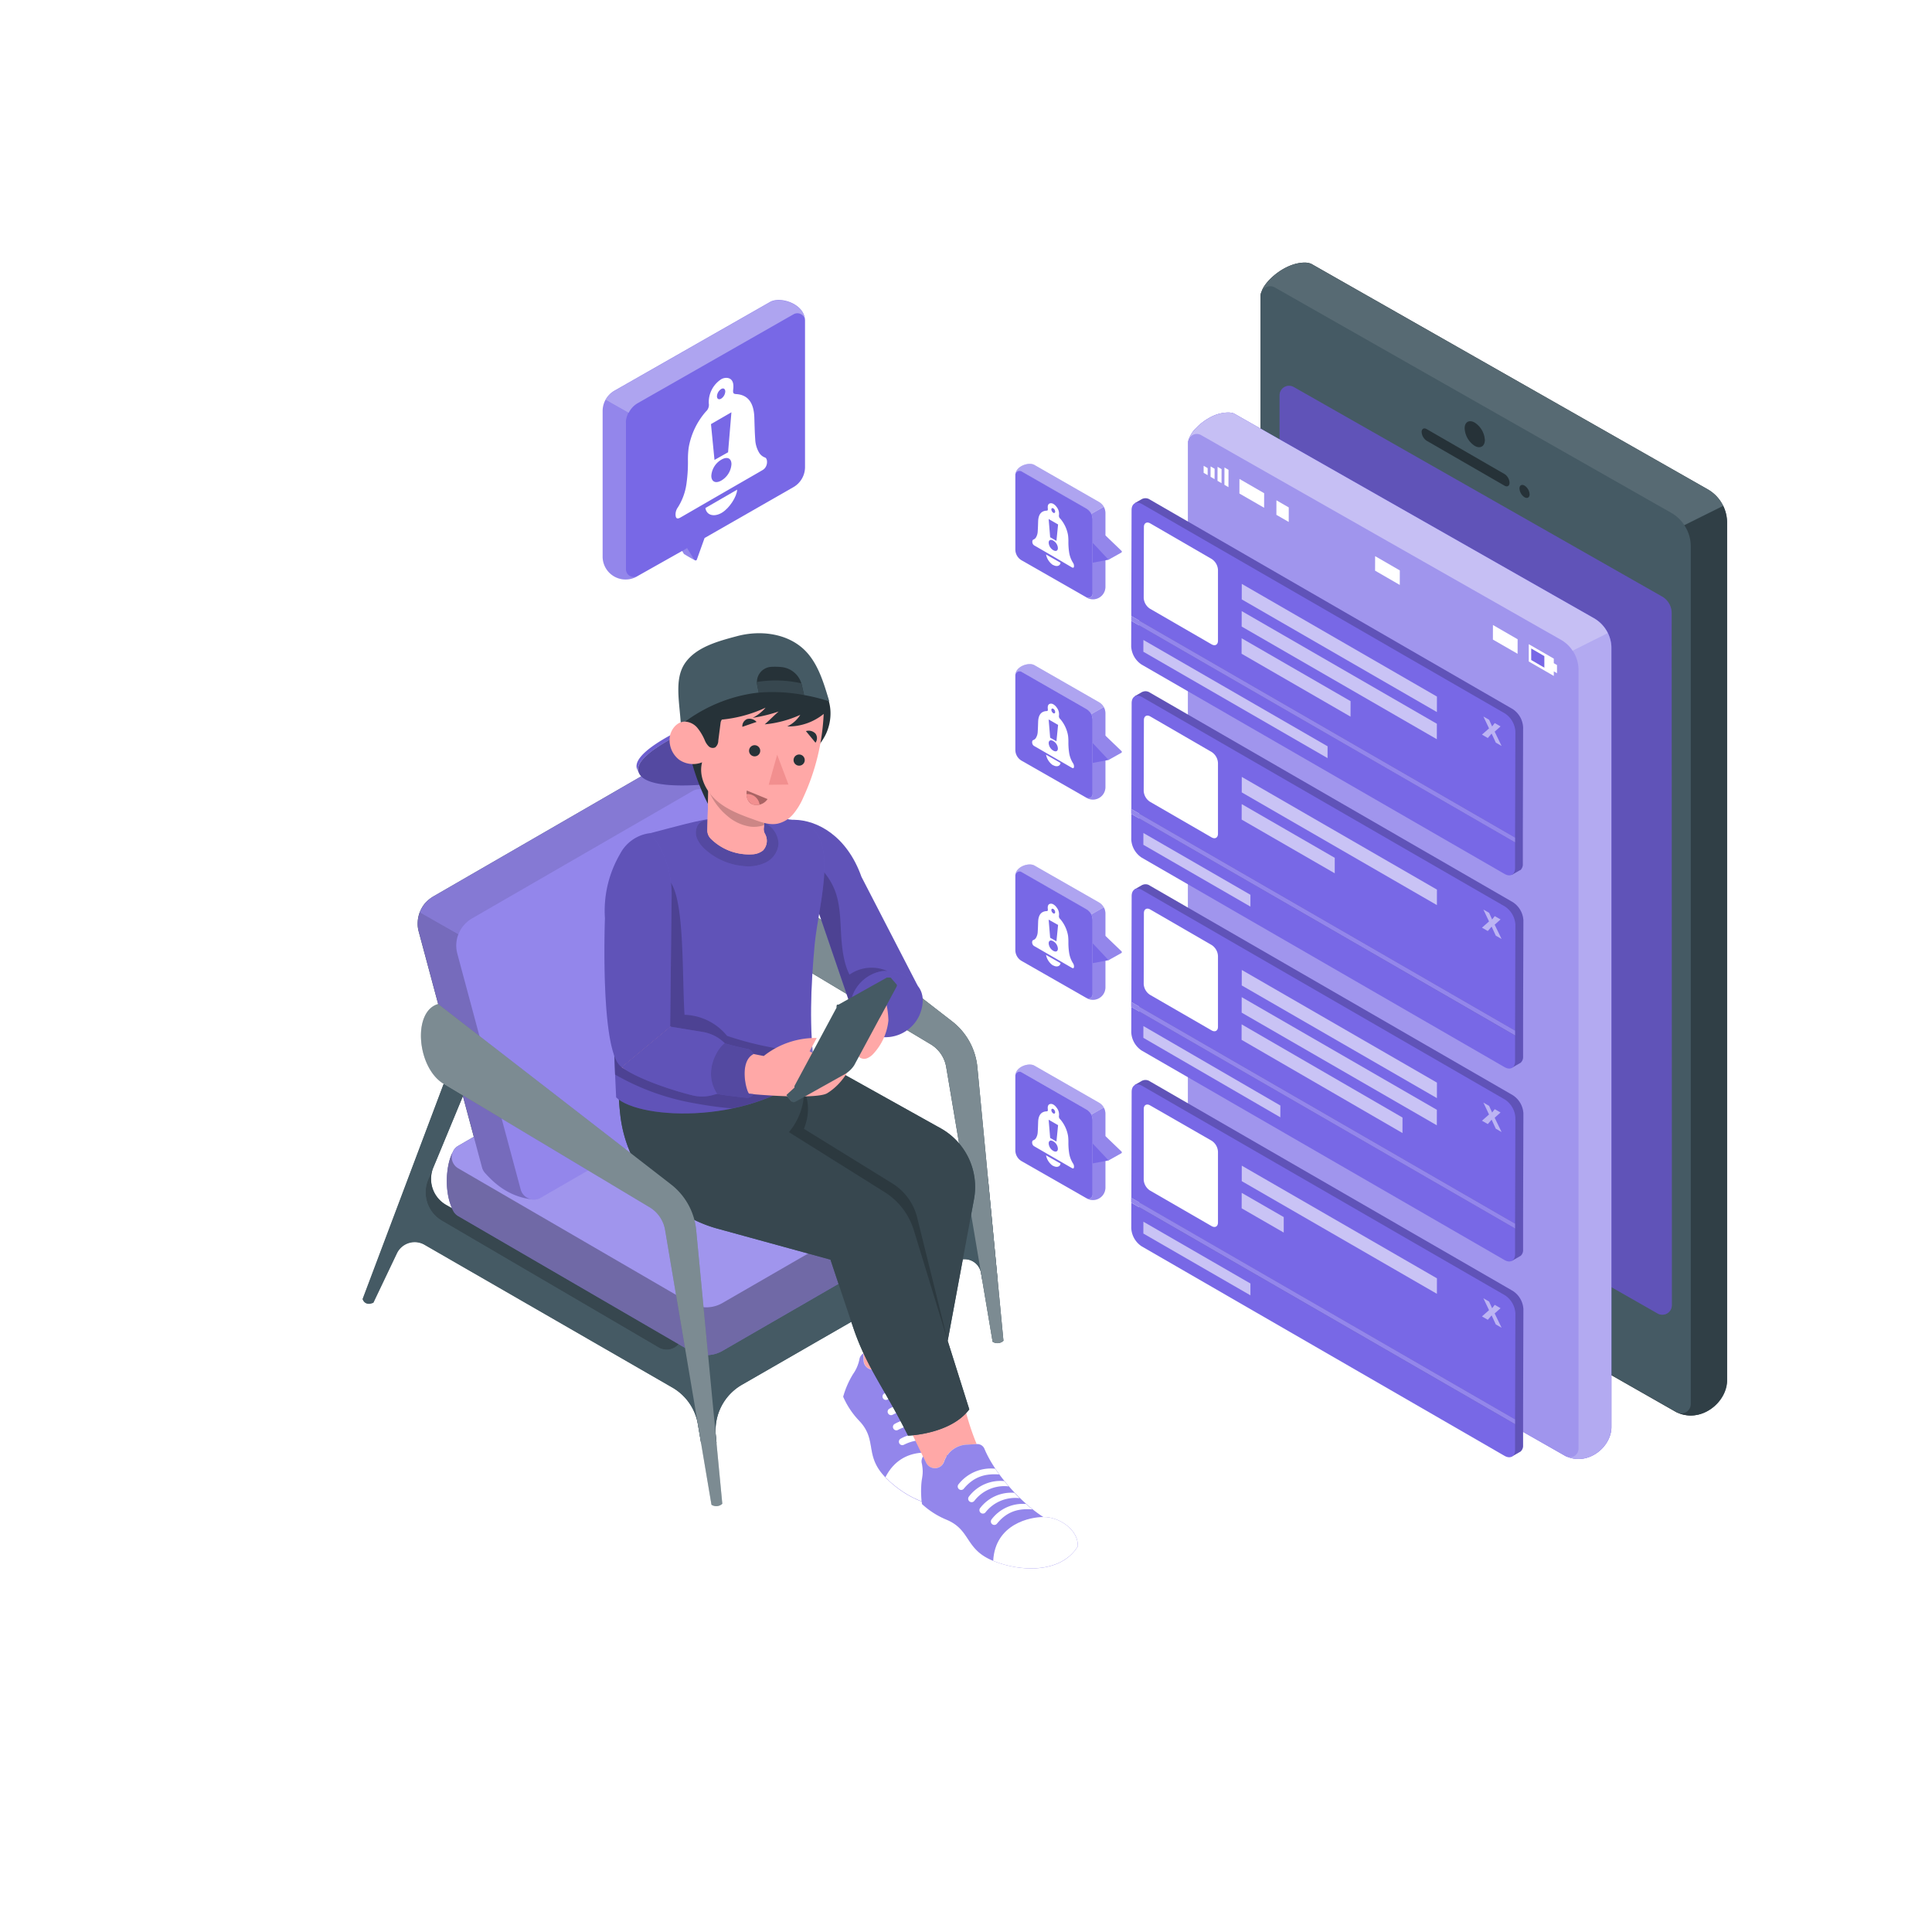 <svg class="animated" id="freepik_stories-push-notifications" xmlns="http://www.w3.org/2000/svg" viewBox="0 0 500 500" version="1.1" xmlns:xlink="http://www.w3.org/1999/xlink" xmlns:svgjs="http://svgjs.com/svgjs"><style>svg#freepik_stories-push-notifications:not(.animated) .animable {opacity: 0;}svg#freepik_stories-push-notifications.animated #freepik--Floor--inject-168 {animation: 1s 1 forwards cubic-bezier(.36,-0.01,.5,1.38) zoomOut;animation-delay: 0s;}svg#freepik_stories-push-notifications.animated #freepik--Shadows--inject-168 {animation: 1s 1 forwards cubic-bezier(.36,-0.01,.5,1.38) lightSpeedRight;animation-delay: 0s;}svg#freepik_stories-push-notifications.animated #freepik--Pictures--inject-168 {animation: 1s 1 forwards cubic-bezier(.36,-0.01,.5,1.38) zoomIn;animation-delay: 0s;}svg#freepik_stories-push-notifications.animated #freepik--Device--inject-168 {animation: 1s 1 forwards cubic-bezier(.36,-0.01,.5,1.38) slideLeft,1.5s Infinite  linear floating;animation-delay: 0s,1s;}svg#freepik_stories-push-notifications.animated #freepik--Screen--inject-168 {animation: 1s 1 forwards cubic-bezier(.36,-0.01,.5,1.38) zoomOut,1.5s Infinite  linear floating;animation-delay: 0s,1s;}svg#freepik_stories-push-notifications.animated #freepik--Notifications--inject-168 {animation: 1s 1 forwards cubic-bezier(.36,-0.01,.5,1.38) slideLeft,1.5s Infinite  linear floating;animation-delay: 0s,1s;}svg#freepik_stories-push-notifications.animated #freepik--Character--inject-168 {animation: 1s 1 forwards cubic-bezier(.36,-0.01,.5,1.38) lightSpeedLeft,1.5s Infinite  linear floating;animation-delay: 0s,1s;}svg#freepik_stories-push-notifications.animated #freepik--side-table--inject-168 {animation: 1s 1 forwards cubic-bezier(.36,-0.01,.5,1.38) zoomOut;animation-delay: 0s;}svg#freepik_stories-push-notifications.animated #freepik--speech-bubble--inject-168 {animation: 1s 1 forwards cubic-bezier(.36,-0.01,.5,1.38) lightSpeedLeft,1.5s Infinite  linear floating;animation-delay: 0s,1s;}            @keyframes zoomOut {                0% {                    opacity: 0;                    transform: scale(1.5);                }                100% {                    opacity: 1;                    transform: scale(1);                }            }                    @keyframes lightSpeedRight {              from {                transform: translate3d(50%, 0, 0) skewX(-20deg);                opacity: 0;              }              60% {                transform: skewX(10deg);                opacity: 1;              }              80% {                transform: skewX(-2deg);              }              to {                opacity: 1;                transform: translate3d(0, 0, 0);              }            }                    @keyframes zoomIn {                0% {                    opacity: 0;                    transform: scale(0.5);                }                100% {                    opacity: 1;                    transform: scale(1);                }            }                    @keyframes slideLeft {                0% {                    opacity: 0;                    transform: translateX(-30px);                }                100% {                    opacity: 1;                    transform: translateX(0);                }            }                    @keyframes floating {                0% {                    opacity: 1;                    transform: translateY(0px);                }                50% {                    transform: translateY(-10px);                }                100% {                    opacity: 1;                    transform: translateY(0px);                }            }                    @keyframes lightSpeedLeft {              from {                transform: translate3d(-50%, 0, 0) skewX(20deg);                opacity: 0;              }              60% {                transform: skewX(-10deg);                opacity: 1;              }              80% {                transform: skewX(2deg);              }              to {                opacity: 1;                transform: translate3d(0, 0, 0);              }            }        .animator-hidden { display: none; }</style><g id="freepik--Floor--inject-168" class="animable animator-hidden" style="transform-origin: 249.984px 338.737px;"><path d="M411.21,245.05c-89.62-51.74-234.44-51.74-323.48,0s-88.57,135.63,1,187.37,234.45,51.75,323.49,0S500.84,296.79,411.21,245.05Z" style="fill: rgb(245, 245, 245); transform-origin: 249.984px 338.737px;" id="el9dn4v3h2yuu" class="animable"></path></g><g id="freepik--Shadows--inject-168" class="animable animator-hidden" style="transform-origin: 244.486px 356.741px;"><path d="M93.61,336.32l74.82-43.17,90.89,52.45a3.57,3.57,0,0,1,0,6.18l-24.55,14.16c15.12-1.81,31.44.68,43.13,7.47,18.47,10.73,18.37,28.13-.21,38.87s-48.63,10.73-67.1,0c-11.7-6.8-15.94-16.27-12.75-25l-4.47,2.57a17.82,17.82,0,0,1-17.81,0L93.61,342.5A3.57,3.57,0,0,1,93.61,336.32Z" style="fill: rgb(230, 230, 230); transform-origin: 191.758px 356.741px;" id="elwgqaurmo17r" class="animable"></path><path d="M91.33,414.48l49.9-28.81a2.21,2.21,0,0,0,0-3.83l-44-25.56a2.19,2.19,0,0,0-2.21,0L44,385.73a2.21,2.21,0,0,0,0,3.83l42.87,24.91A4.43,4.43,0,0,0,91.33,414.48Z" style="fill: rgb(230, 230, 230); transform-origin: 92.615px 385.529px;" id="eloogu3urtchq" class="animable"></path><path d="M444.29,372c2.38,1.38,2.39,3.61,0,5l-9.73,5.61a9.47,9.47,0,0,1-8.61,0L319.19,320.92c-2.39-1.37-2.4-3.61,0-5l9.73-5.62a9.47,9.47,0,0,1,8.61,0Z" style="fill: rgb(230, 230, 230); transform-origin: 381.736px 346.455px;" id="el78pks7xiqvq" class="animable"></path><path d="M414.33,380.82c2.39,1.38,2.4,3.61,0,5l-9.73,5.62a9.47,9.47,0,0,1-8.61,0l-91.2-52.68c-2.38-1.37-2.4-3.61,0-5l9.73-5.62a9.47,9.47,0,0,1,8.61,0Z" style="fill: rgb(230, 230, 230); transform-origin: 359.562px 359.79px;" id="eltl7pbby8w5e" class="animable"></path></g><g id="freepik--Pictures--inject-168" class="animable animator-hidden" style="transform-origin: 87.45px 151.07px;"><polygon points="104.85 97.81 70 117.93 70.08 144.56 104.92 124.44 104.85 97.81" style="fill: none; transform-origin: 87.46px 121.185px;" id="el8hrhbdj3u7" class="animable"></polygon><polygon points="104.85 97.81 104.92 124.44 108.15 126.32 108.06 95.95 104.85 97.81" style="fill: rgb(240, 240, 240); transform-origin: 106.5px 111.135px;" id="elew4n6isg26" class="animable"></polygon><polygon points="70.08 144.56 70.09 148.29 108.15 126.32 104.92 124.44 70.08 144.56" style="fill: rgb(245, 245, 245); transform-origin: 89.115px 136.365px;" id="el6gpl1xw4kjf" class="animable"></polygon><path d="M112,89.23,66.09,115.71,66.2,155l45.86-26.48ZM70.09,148.29v-3.73L70,117.93l34.85-20.12L108.06,96l.09,30.37Z" style="fill: rgb(224, 224, 224); transform-origin: 89.075px 122.115px;" id="elyjyyab5m2x" class="animable"></path><polygon points="111.95 89.23 108.72 87.35 62.86 113.83 66.09 115.7 111.95 89.23" style="fill: rgb(245, 245, 245); transform-origin: 87.405px 101.525px;" id="elrdj8ek4pvw" class="animable"></polygon><polygon points="62.86 113.83 62.97 153.15 66.2 155.03 66.09 115.7 62.86 113.83" style="fill: rgb(240, 240, 240); transform-origin: 64.53px 134.43px;" id="el8gbm8uj6cu6" class="animable"></polygon><polygon points="104.82 157.58 69.98 177.69 70.06 204.32 104.9 184.21 104.82 157.58" style="fill: none; transform-origin: 87.44px 180.95px;" id="el2jx25780ugv" class="animable"></polygon><polygon points="104.82 157.58 104.9 184.21 108.13 186.08 108.04 155.72 104.82 157.58" style="fill: rgb(240, 240, 240); transform-origin: 106.475px 170.9px;" id="eljf76kg672t9" class="animable"></polygon><polygon points="70.06 204.32 70.07 208.06 108.13 186.08 104.9 184.21 70.06 204.32" style="fill: rgb(245, 245, 245); transform-origin: 89.095px 196.135px;" id="elo477wvur1dn" class="animable"></polygon><path d="M111.93,149,66.07,175.47l.11,39.32L112,188.31ZM70.07,208.06v-3.74L70,177.69l34.84-20.11,3.22-1.86.09,30.36Z" style="fill: rgb(224, 224, 224); transform-origin: 89.035px 181.895px;" id="elph18dcl4gss" class="animable"></path><polygon points="111.93 148.99 108.7 147.12 62.84 173.59 66.07 175.47 111.93 148.99" style="fill: rgb(245, 245, 245); transform-origin: 87.385px 161.295px;" id="el8uk8odg68wq" class="animable"></polygon><polygon points="62.84 173.59 62.95 212.91 66.18 214.79 66.07 175.47 62.84 173.59" style="fill: rgb(240, 240, 240); transform-origin: 64.51px 194.19px;" id="elqverqd6gtul" class="animable"></polygon><polygon points="93.78 107.92 103.28 115.41 103.3 122.71 71.69 140.96 71.67 133.65 77.7 121.69 83.11 125.89 81.19 131.83 83.97 126.55 93.78 107.92" style="fill: rgb(224, 224, 224); transform-origin: 87.485px 124.44px;" id="el91e36nxd2i8" class="animable"></polygon><path d="M83.39,111.61c1.49-.86,2.7-.17,2.71,1.54a5.93,5.93,0,0,1-2.69,4.65c-1.49.86-2.7.17-2.7-1.54A5.92,5.92,0,0,1,83.39,111.61Z" style="fill: rgb(224, 224, 224); transform-origin: 83.405px 114.705px;" id="elvnq26v00y4e" class="animable"></path><polygon points="93.75 167.69 103.25 175.17 103.28 182.48 71.67 200.73 71.65 193.42 77.67 181.45 83.08 185.65 81.17 191.59 83.94 186.32 93.75 167.69" style="fill: rgb(224, 224, 224); transform-origin: 87.465px 184.21px;" id="el4cbq9753zd1" class="animable"></polygon><path d="M83.37,171.37c1.49-.86,2.7-.17,2.7,1.54a5.89,5.89,0,0,1-2.68,4.65c-1.49.86-2.7.17-2.7-1.54A5.89,5.89,0,0,1,83.37,171.37Z" style="fill: rgb(224, 224, 224); transform-origin: 83.38px 174.465px;" id="el50qd5jet7pk" class="animable"></path></g><g id="freepik--Device--inject-168" class="animable" style="transform-origin: 386.62px 217.145px;"><path d="M445.92,130.88a9.78,9.78,0,0,0-3.94-4.22L339.32,68.26a4.57,4.57,0,0,0-1.48-.3c-5.28-.1-10.59,4.87-11.34,7.49h0a2.35,2.35,0,0,0-.26,1.07V298.47A9.81,9.81,0,0,0,331.2,307l102.66,58.5a3.2,3.2,0,0,0,.39.16l0,0c6.13,2.6,12.65-2.8,12.65-8.46v-222A9.8,9.8,0,0,0,445.92,130.88Z" style="fill: rgb(38, 50, 56); transform-origin: 386.57px 217.145px;" id="elh60207vlvcn" class="animable"></path><path d="M326.51,75.46h0c.75-2.62,6.06-7.59,11.34-7.49a4.57,4.57,0,0,1,1.48.3L442,126.66a10,10,0,0,1,5,8.53v222c0,5.66-6.52,11.06-12.65,8.46l0,0a3.2,3.2,0,0,1-.39-.16L331.2,307a9.81,9.81,0,0,1-4.95-8.53V76.53A2.35,2.35,0,0,1,326.51,75.46Z" style="fill: rgb(69, 90, 100); transform-origin: 386.625px 217.145px;" id="elxddrfozknha" class="animable"></path><path d="M432.62,158.66a4.94,4.94,0,0,0-2.48-4.27l-95.32-54.22a2.45,2.45,0,0,0-3.66,2.13V281.35a4.91,4.91,0,0,0,2.48,4.26L429,339.93a2.46,2.46,0,0,0,3.67-2.14Z" style="fill: rgb(120, 104, 230); transform-origin: 381.915px 220.049px;" id="els4ar62t2yfb" class="animable"></path><g id="elyv0duvl8rmi"><path d="M432.62,158.66a4.94,4.94,0,0,0-2.48-4.27l-95.32-54.22a2.45,2.45,0,0,0-3.66,2.13V281.35a4.91,4.91,0,0,0,2.48,4.26L429,339.93a2.46,2.46,0,0,0,3.67-2.14Z" style="opacity: 0.2; transform-origin: 381.915px 220.049px;" class="animable"></path></g><g id="elotbaa5h90yn"><path d="M446.94,135.19v222c0,5.66-6.52,11.06-12.65,8.46l0,0a2.45,2.45,0,0,0,3.28-2.29v-222a9.79,9.79,0,0,0-1.66-5.42l10.05-5A9.8,9.8,0,0,1,446.94,135.19Z" style="opacity: 0.3; transform-origin: 440.615px 248.631px;" class="animable"></path></g><g id="elbjnu5t2lk0n"><path d="M337.84,68a4.57,4.57,0,0,1,1.48.3L442,126.66a9.78,9.78,0,0,1,3.94,4.22l-10.05,5a9.87,9.87,0,0,0-3.3-3.12L329.92,74.39a2.45,2.45,0,0,0-3.41,1.07h0C327.25,72.83,332.56,67.86,337.84,68Z" style="fill: rgb(255, 255, 255); opacity: 0.1; transform-origin: 386.225px 101.939px;" class="animable"></path></g><path d="M369.24,111.06c-.72-.42-1.32-.1-1.32.73a2.91,2.91,0,0,0,1.31,2.28l20.14,11.62c.72.42,1.3.07,1.3-.76a2.83,2.83,0,0,0-1.29-2.24Z" style="fill: rgb(38, 50, 56); transform-origin: 379.295px 118.372px;" id="eloqvz47n5r9" class="animable"></path><path d="M394.55,125.67c-.72-.41-1.31-.08-1.31.75a2.91,2.91,0,0,0,1.3,2.26c.72.42,1.32.07,1.32-.75A2.9,2.9,0,0,0,394.55,125.67Z" style="fill: rgb(38, 50, 56); transform-origin: 394.55px 127.176px;" id="el7ikn27mxcea" class="animable"></path><path d="M381.66,109.37c-1.44-.83-2.61-.17-2.61,1.48a5.76,5.76,0,0,0,2.59,4.53c1.44.83,2.63.15,2.64-1.51A5.77,5.77,0,0,0,381.66,109.37Z" style="fill: rgb(38, 50, 56); transform-origin: 381.665px 112.373px;" id="elyynq3e6925" class="animable"></path><path d="M381.65,318.4c-2.93-1.69-5.3-.35-5.31,3a11.73,11.73,0,0,0,5.27,9.21c2.94,1.69,5.37.31,5.38-3.07A11.72,11.72,0,0,0,381.65,318.4Z" style="fill: rgb(38, 50, 56); transform-origin: 381.665px 324.501px;" id="el3f8nb6nghlq" class="animable"></path></g><g id="freepik--Screen--inject-168" class="animable animator-active" style="transform-origin: 362.27px 242.169px;"><path d="M417,166.74a9,9,0,0,0-.86-2.88,9.21,9.21,0,0,0-.67-1.14,8.87,8.87,0,0,0-2.91-2.7l-93.18-53-.14-.06a3,3,0,0,0-.38-.1,5.31,5.31,0,0,0-.83-.1,9.76,9.76,0,0,0-4.37,1,14.92,14.92,0,0,0-3.63,2.52l-.57.57a7.34,7.34,0,0,0-1.72,2.65h0a2.29,2.29,0,0,0-.17.46,1.7,1.7,0,0,0-.07.51V316h0a8.95,8.95,0,0,0,4.5,7.74l93.18,53.1a2.67,2.67,0,0,0,.36.14l0,0c5.56,2.36,11.48-2.54,11.48-7.68V167.77h0A8.77,8.77,0,0,0,417,166.74Z" style="fill: rgb(120, 104, 230); transform-origin: 362.263px 242.175px;" id="el9rwox8i3ud6" class="animable"></path><path d="M307.72,113.55h0c.68-2.37,5.5-6.89,10.29-6.79a4.14,4.14,0,0,1,1.35.26l93.18,53a9,9,0,0,1,3.58,3.84,8.85,8.85,0,0,1,.92,3.91V369.31c0,5.14-5.92,10-11.48,7.68l0,0a2.67,2.67,0,0,1-.36-.14L312,323.72a8.92,8.92,0,0,1-4.5-7.74V114.52A2.21,2.21,0,0,1,307.72,113.55Z" style="fill: rgb(120, 104, 230); transform-origin: 362.27px 242.172px;" id="el5c0hrkhtdx" class="animable"></path><g id="elrowuqs85tlq"><path d="M417,167.77V369.31c0,5.14-5.92,10-11.48,7.68l0,0a2.21,2.21,0,0,0,3-2.08V173.34a8.89,8.89,0,0,0-1.5-4.92l9.12-4.56A8.85,8.85,0,0,1,417,167.77Z" style="fill: rgb(255, 255, 255); opacity: 0.2; transform-origin: 411.26px 270.723px;" class="animable"></path></g><g id="elf25pe9mnj5"><path d="M318,106.75a4.14,4.14,0,0,1,1.35.26l93.18,53a9,9,0,0,1,3.58,3.84L407,168.42a8.85,8.85,0,0,0-3-2.83l-93.18-53a2.21,2.21,0,0,0-3.09,1h0C308.39,111.17,313.21,106.65,318,106.75Z" style="fill: rgb(255, 255, 255); opacity: 0.4; transform-origin: 361.92px 137.584px;" class="animable"></path></g><g id="el73pli41t0s3"><path d="M307.72,113.55h0c.68-2.37,5.5-6.89,10.29-6.79a4.14,4.14,0,0,1,1.35.26l93.18,53a9,9,0,0,1,3.58,3.84,8.85,8.85,0,0,1,.92,3.91V369.31c0,5.14-5.92,10-11.48,7.68l0,0a2.67,2.67,0,0,1-.36-.14L312,323.72a8.92,8.92,0,0,1-4.5-7.74V114.52A2.21,2.21,0,0,1,307.72,113.55Z" style="fill: rgb(255, 255, 255); opacity: 0.3; transform-origin: 362.27px 242.172px;" class="animable"></path></g><polygon points="316.88 125.47 317.92 126.08 317.94 121.59 316.89 120.99 316.88 125.47" style="fill: rgb(255, 255, 255); transform-origin: 317.41px 123.535px;" id="el67nxmngzk8p" class="animable"></polygon><polygon points="315.09 124.44 316.13 125.04 316.14 121.41 315.1 120.81 315.09 124.44" style="fill: rgb(255, 255, 255); transform-origin: 315.615px 122.925px;" id="elokbgdc6mcni" class="animable"></polygon><polygon points="313.29 123.4 314.33 124 314.34 121.31 313.3 120.71 313.29 123.4" style="fill: rgb(255, 255, 255); transform-origin: 313.815px 122.355px;" id="elsct177vnt6o" class="animable"></polygon><polygon points="311.5 122.37 312.54 122.97 312.54 121.15 311.5 120.55 311.5 122.37" style="fill: rgb(255, 255, 255); transform-origin: 312.02px 121.76px;" id="el0px3ypmu194" class="animable"></polygon><polygon points="320.76 127.72 327.15 131.41 327.16 127.64 320.77 123.95 320.76 127.72" style="fill: rgb(255, 255, 255); transform-origin: 323.96px 127.68px;" id="el7rvxbcora08" class="animable"></polygon><polygon points="330.33 133.24 333.52 135.08 333.53 131.32 330.34 129.48 330.33 133.24" style="fill: rgb(255, 255, 255); transform-origin: 331.93px 132.28px;" id="eln3rhj2eniuo" class="animable"></polygon><polygon points="396.26 170.83 396.27 167.8 399.7 169.78 396.27 167.8 396.26 170.83" style="fill: rgb(255, 255, 255); transform-origin: 397.98px 169.315px;" id="elujkpql7ibz" class="animable"></polygon><polygon points="396.26 170.83 399.69 172.81 399.7 169.78 396.27 167.8 396.26 170.83" style="fill: rgb(120, 104, 230); transform-origin: 397.98px 170.305px;" id="el7vx3v8gyvsg" class="animable"></polygon><path d="M402.12,171.63v-1.18l-6.48-3.74v4.48l6.48,3.74v-1.18l.83.48v-2.12Zm-2.43,1.18-3.43-2v-3l3.43,2Z" style="fill: rgb(255, 255, 255); transform-origin: 399.295px 170.82px;" id="elgsb5urr6lwb" class="animable"></path><polygon points="386.36 165.52 392.75 169.2 392.76 165.44 386.37 161.75 386.36 165.52" style="fill: rgb(255, 255, 255); transform-origin: 389.56px 165.475px;" id="ellyjbpr0gwhl" class="animable"></polygon><polygon points="355.87 147.69 362.26 151.38 362.27 147.62 355.88 143.93 355.87 147.69" style="fill: rgb(255, 255, 255); transform-origin: 359.07px 147.655px;" id="elry9zjfuv2q8" class="animable"></polygon></g><g id="freepik--Notifications--inject-168" class="animable" style="transform-origin: 328.509px 248.596px;"><path d="M391.48,183.51,297.59,129.3a2,2,0,0,0-1.87-.22h0l-.05,0h0l-2,1.14,1.23,1.22-.07,26.81v.63l0,7.23a6,6,0,0,0,2.71,4.7L387.77,223l3.47,3.42,1.94-1.11a1.06,1.06,0,0,0,.2-.12l.09,0h0a2,2,0,0,0,.63-1.61l0-6.62v-1.24l.08-27.43A6,6,0,0,0,391.48,183.51Z" style="fill: rgb(120, 104, 230); transform-origin: 343.925px 177.681px;" id="elp0rw9sd0k5o" class="animable"></path><g id="elbitadi5i0rh"><path d="M391.48,183.51,297.59,129.3a2,2,0,0,0-1.87-.22h0l-.05,0h0l-2,1.14,1.23,1.22-.07,26.81v.63l0,7.23a6,6,0,0,0,2.71,4.7L387.77,223l3.47,3.42,1.94-1.11a1.06,1.06,0,0,0,.2-.12l.09,0h0a2,2,0,0,0,.63-1.61l0-6.62v-1.24l.08-27.43A6,6,0,0,0,391.48,183.51Z" style="opacity: 0.2; transform-origin: 343.925px 177.681px;" class="animable"></path></g><path d="M389.47,184.64a6,6,0,0,1,2.71,4.7l-.08,27.42-99.33-57.34v1.25L392.1,218l0,6.61c0,1.73-1.23,2.43-2.73,1.56L295.46,172a6,6,0,0,1-2.71-4.69l.1-35.29c0-1.72,1.22-2.42,2.73-1.56Z" style="fill: rgb(120, 104, 230); transform-origin: 342.465px 178.318px;" id="elosr7tv4h7lp" class="animable"></path><polygon points="392.1 216.76 392.1 218.01 292.77 160.67 292.77 159.42 392.1 216.76" style="fill: rgb(120, 104, 230); transform-origin: 342.435px 188.715px;" id="el5lncidkahu3" class="animable"></polygon><g id="eltyw6whedjtn"><g style="opacity: 0.2; transform-origin: 342.435px 188.715px;" class="animable"><polygon points="392.1 216.76 392.1 218.01 292.77 160.67 292.77 159.42 392.1 216.76" style="fill: rgb(255, 255, 255); transform-origin: 342.435px 188.715px;" id="elio0advxhtv8" class="animable"></polygon></g></g><g id="eltjwc8e5iwil"><g style="opacity: 0.6; transform-origin: 319.74px 180.91px;" class="animable"><polygon points="343.58 193.14 343.57 196.2 295.9 168.67 295.91 165.62 343.58 193.14" style="fill: rgb(255, 255, 255); transform-origin: 319.74px 180.91px;" id="el9l2qf6sh994" class="animable"></polygon></g></g><path d="M313.59,144.67a3.59,3.59,0,0,1,1.62,2.82l0,18.34c0,1-.73,1.45-1.64.93l-15.95-9.22a3.57,3.57,0,0,1-1.63-2.81l.05-18.34c0-1,.74-1.46,1.64-.94Z" style="fill: rgb(255, 255, 255); transform-origin: 305.6px 151.106px;" id="elvd0t6j0dpt" class="animable"></path><g id="el3vfh3xejzey"><g style="opacity: 0.6; transform-origin: 346.62px 167.695px;" class="animable"><polygon points="371.88 180.27 371.87 184.28 321.36 155.12 321.37 151.11 371.88 180.27" style="fill: rgb(255, 255, 255); transform-origin: 346.62px 167.695px;" id="elz7utidl0n0s" class="animable"></polygon></g></g><g id="el4ks7mbn5ft2"><g style="opacity: 0.6; transform-origin: 335.425px 175.325px;" class="animable"><polygon points="349.53 181.46 349.52 185.47 321.32 169.19 321.33 165.18 349.53 181.46" style="fill: rgb(255, 255, 255); transform-origin: 335.425px 175.325px;" id="elb2m4kyhu49" class="animable"></polygon></g></g><g id="elw7aradup76s"><g style="opacity: 0.6; transform-origin: 346.6px 174.73px;" class="animable"><polygon points="371.86 187.31 371.85 191.31 321.34 162.15 321.35 158.15 371.86 187.31" style="fill: rgb(255, 255, 255); transform-origin: 346.6px 174.73px;" id="elwhg19sfu5e" class="animable"></polygon></g></g><g id="elvvxojnodfh"><g style="opacity: 0.5; transform-origin: 386.07px 189.245px;" class="animable"><polygon points="388.34 187.99 386.82 189.35 388.61 193.06 387.11 192.19 386.03 189.85 385.04 191 383.53 190.12 385.36 188.51 383.9 185.43 385.38 186.28 386.16 188 386.84 187.13 388.34 187.99" style="fill: rgb(255, 255, 255); transform-origin: 386.07px 189.245px;" id="els2kujl36mqc" class="animable"></polygon></g></g><path d="M391.48,233.46l-93.89-54.21a2,2,0,0,0-1.87-.21h0l-.05,0h0l-2,1.14,1.23,1.22-.07,26.81v.63l0,7.23a6,6,0,0,0,2.71,4.69l90.3,52.14,3.47,3.42,1.94-1.12a1,1,0,0,0,.2-.11l.09-.05h0a2,2,0,0,0,.63-1.61l0-6.62v-1.25l.08-27.42A6,6,0,0,0,391.48,233.46Z" style="fill: rgb(120, 104, 230); transform-origin: 343.96px 227.609px;" id="elc1swsghxq2n" class="animable"></path><g id="elfzwnsq9q7zk"><path d="M391.48,233.46l-93.89-54.21a2,2,0,0,0-1.87-.21h0l-.05,0h0l-2,1.14,1.23,1.22-.07,26.81v.63l0,7.23a6,6,0,0,0,2.71,4.69l90.3,52.14,3.47,3.42,1.94-1.12a1,1,0,0,0,.2-.11l.09-.05h0a2,2,0,0,0,.63-1.61l0-6.62v-1.25l.08-27.42A6,6,0,0,0,391.48,233.46Z" style="opacity: 0.2; transform-origin: 343.96px 227.609px;" class="animable"></path></g><path d="M389.47,234.6a6,6,0,0,1,2.71,4.7l-.08,27.42-99.33-57.34v1.24L392.1,268l0,6.61c0,1.73-1.23,2.43-2.73,1.56l-93.89-54.21a6,6,0,0,1-2.71-4.69l.1-35.29c0-1.73,1.22-2.43,2.73-1.56Z" style="fill: rgb(120, 104, 230); transform-origin: 342.475px 228.295px;" id="elpbc6fwr2gef" class="animable"></path><polygon points="392.1 266.72 392.1 267.97 292.77 210.62 292.77 209.38 392.1 266.72" style="fill: rgb(120, 104, 230); transform-origin: 342.435px 238.675px;" id="el9imapz29dhb" class="animable"></polygon><g id="el72cly17009d"><g style="opacity: 0.2; transform-origin: 342.435px 238.675px;" class="animable"><polygon points="392.1 266.72 392.1 267.97 292.77 210.62 292.77 209.38 392.1 266.72" style="fill: rgb(255, 255, 255); transform-origin: 342.435px 238.675px;" id="elr7yhyxmqzoq" class="animable"></polygon></g></g><path d="M313.59,194.63a3.59,3.59,0,0,1,1.62,2.82l0,18.33c0,1-.73,1.45-1.64.94l-15.95-9.22a3.57,3.57,0,0,1-1.63-2.82l.05-18.33c0-1,.74-1.46,1.64-.94Z" style="fill: rgb(255, 255, 255); transform-origin: 305.6px 201.063px;" id="elpg0jmcxzsfc" class="animable"></path><g id="elokgm7pth1f"><g style="opacity: 0.6; transform-origin: 346.62px 217.65px;" class="animable"><polygon points="371.88 230.23 371.87 234.24 321.36 205.07 321.37 201.06 371.88 230.23" style="fill: rgb(255, 255, 255); transform-origin: 346.62px 217.65px;" id="elgrsggnutgdt" class="animable"></polygon></g></g><g id="elqo278670pkh"><g style="opacity: 0.5; transform-origin: 386.07px 239.2px;" class="animable"><polygon points="388.34 237.95 386.82 239.31 388.61 243.01 387.11 242.15 386.03 239.81 385.04 240.95 383.53 240.08 385.36 238.47 383.9 235.39 385.38 236.24 386.16 237.96 386.84 237.09 388.34 237.95" style="fill: rgb(255, 255, 255); transform-origin: 386.07px 239.2px;" id="elerwd0pqft8o" class="animable"></polygon></g></g><g id="elbfu33h6vjcr"><polygon points="295.91 215.58 295.9 218.63 323.61 234.63 323.61 231.57 295.91 215.58" style="fill: rgb(255, 255, 255); opacity: 0.6; transform-origin: 309.755px 225.105px;" class="animable"></polygon></g><g id="elc9hvu2smep5"><polygon points="321.35 208.1 321.34 212.11 345.43 226.01 345.43 222 321.35 208.1" style="fill: rgb(255, 255, 255); opacity: 0.6; transform-origin: 333.385px 217.055px;" class="animable"></polygon></g><path d="M391.48,334.07l-93.89-54.21a2,2,0,0,0-1.87-.22h0l-.05,0h0l-2,1.14,1.23,1.22-.07,26.81v.63l0,7.23a6,6,0,0,0,2.71,4.7l90.3,52.13,3.47,3.42,1.94-1.11.2-.11.09-.06h0a2,2,0,0,0,.63-1.61l0-6.61v-1.25l.08-27.43A6,6,0,0,0,391.48,334.07Z" style="fill: rgb(120, 104, 230); transform-origin: 343.96px 328.211px;" id="elm7osul1wj2a" class="animable"></path><g id="elqyw6h32zk"><path d="M391.48,334.07l-93.89-54.21a2,2,0,0,0-1.87-.22h0l-.05,0h0l-2,1.14,1.23,1.22-.07,26.81v.63l0,7.23a6,6,0,0,0,2.71,4.7l90.3,52.13,3.47,3.42,1.94-1.11.2-.11.09-.06h0a2,2,0,0,0,.63-1.61l0-6.61v-1.25l.08-27.43A6,6,0,0,0,391.48,334.07Z" style="opacity: 0.2; transform-origin: 343.96px 328.211px;" class="animable"></path></g><path d="M389.47,335.21a6,6,0,0,1,2.71,4.69l-.08,27.43L292.77,310v1.25l99.33,57.34,0,6.62c0,1.72-1.23,2.42-2.73,1.56l-93.89-54.21a6,6,0,0,1-2.71-4.7l.1-35.28c0-1.73,1.22-2.43,2.73-1.56Z" style="fill: rgb(120, 104, 230); transform-origin: 342.475px 328.892px;" id="el63n0gkgl6bs" class="animable"></path><polygon points="392.1 367.33 392.1 368.57 292.77 311.23 292.77 309.98 392.1 367.33" style="fill: rgb(120, 104, 230); transform-origin: 342.435px 339.275px;" id="elcuaybq6epf" class="animable"></polygon><g id="el1stk8y76b4k"><g style="opacity: 0.2; transform-origin: 342.435px 339.275px;" class="animable"><polygon points="392.1 367.33 392.1 368.57 292.77 311.23 292.77 309.98 392.1 367.33" style="fill: rgb(255, 255, 255); transform-origin: 342.435px 339.275px;" id="elnntlbyp1mv" class="animable"></polygon></g></g><path d="M313.59,295.23a3.6,3.6,0,0,1,1.62,2.82l0,18.34c0,1-.73,1.45-1.64.93l-15.95-9.21a3.59,3.59,0,0,1-1.63-2.82L296,287c0-1,.74-1.45,1.64-.93Z" style="fill: rgb(255, 255, 255); transform-origin: 305.6px 301.695px;" id="elwerrjz9zyzp" class="animable"></path><g id="el6vz0kfqsy0p"><g style="opacity: 0.6; transform-origin: 346.62px 318.255px;" class="animable"><polygon points="371.88 330.83 371.87 334.84 321.36 305.68 321.37 301.67 371.88 330.83" style="fill: rgb(255, 255, 255); transform-origin: 346.62px 318.255px;" id="el1r509h7ov20h" class="animable"></polygon></g></g><g id="el0ki00ch9nosn"><g style="opacity: 0.5; transform-origin: 386.07px 339.805px;" class="animable"><polygon points="388.34 338.56 386.82 339.92 388.61 343.62 387.11 342.76 386.03 340.42 385.04 341.56 383.53 340.69 385.36 339.07 383.9 335.99 385.38 336.85 386.16 338.57 386.84 337.69 388.34 338.56" style="fill: rgb(255, 255, 255); transform-origin: 386.07px 339.805px;" id="elppv9im69c5" class="animable"></polygon></g></g><g id="el8zksaizfffh"><polygon points="295.91 316.18 295.9 319.24 323.61 335.23 323.61 332.17 295.91 316.18" style="fill: rgb(255, 255, 255); opacity: 0.6; transform-origin: 309.755px 325.705px;" class="animable"></polygon></g><g id="elk8njhzejue"><polygon points="321.35 308.71 321.34 312.71 332.23 318.99 332.23 314.98 321.35 308.71" style="fill: rgb(255, 255, 255); opacity: 0.6; transform-origin: 326.785px 313.85px;" class="animable"></polygon></g><path d="M391.48,283.42l-93.89-54.21a1.94,1.94,0,0,0-1.87-.21h0l-.05,0h0l-2,1.15,1.23,1.21-.07,26.82v.63l0,7.23a6,6,0,0,0,2.71,4.69l90.3,52.14,3.47,3.42,1.94-1.12.2-.11.09-.05h0a2,2,0,0,0,.63-1.62l0-6.61v-1.25l.08-27.42A6,6,0,0,0,391.48,283.42Z" style="fill: rgb(120, 104, 230); transform-origin: 343.96px 277.571px;" id="el5gntvyeeril" class="animable"></path><g id="elary2teers9b"><path d="M391.48,283.42l-93.89-54.21a1.94,1.94,0,0,0-1.87-.21h0l-.05,0h0l-2,1.15,1.23,1.21-.07,26.82v.63l0,7.23a6,6,0,0,0,2.71,4.69l90.3,52.14,3.47,3.42,1.94-1.12.2-.11.09-.05h0a2,2,0,0,0,.63-1.62l0-6.61v-1.25l.08-27.42A6,6,0,0,0,391.48,283.42Z" style="opacity: 0.2; transform-origin: 343.96px 277.571px;" class="animable"></path></g><path d="M389.47,284.56a6,6,0,0,1,2.71,4.69l-.08,27.43-99.33-57.35v1.25l99.33,57.35,0,6.61c0,1.73-1.23,2.42-2.73,1.56l-93.89-54.21a6,6,0,0,1-2.71-4.69l.1-35.29c0-1.73,1.22-2.43,2.73-1.56Z" style="fill: rgb(120, 104, 230); transform-origin: 342.475px 278.223px;" id="elzez46jcaonr" class="animable"></path><polygon points="392.1 316.68 392.1 317.93 292.77 260.58 292.77 259.33 392.1 316.68" style="fill: rgb(120, 104, 230); transform-origin: 342.435px 288.63px;" id="elhbcpqdkwwn" class="animable"></polygon><g id="elr40apj22u5r"><g style="opacity: 0.2; transform-origin: 342.435px 288.63px;" class="animable"><polygon points="392.1 316.68 392.1 317.93 292.77 260.58 292.77 259.33 392.1 316.68" style="fill: rgb(255, 255, 255); transform-origin: 342.435px 288.63px;" id="elhoz1u55xbz" class="animable"></polygon></g></g><g id="elnyctqyjutaf"><g style="opacity: 0.6; transform-origin: 313.63px 277.35px;" class="animable"><polygon points="331.36 286.11 331.35 289.16 295.9 268.59 295.91 265.54 331.36 286.11" style="fill: rgb(255, 255, 255); transform-origin: 313.63px 277.35px;" id="el3b3682z8zl3" class="animable"></polygon></g></g><path d="M313.59,244.58a3.6,3.6,0,0,1,1.62,2.82l0,18.34c0,1-.73,1.45-1.64.93l-15.95-9.21a3.57,3.57,0,0,1-1.63-2.82l.05-18.33c0-1,.74-1.46,1.64-.94Z" style="fill: rgb(255, 255, 255); transform-origin: 305.6px 251.021px;" id="elskx9i0fws6o" class="animable"></path><g id="elfeavz85ond5"><g style="opacity: 0.6; transform-origin: 346.62px 267.605px;" class="animable"><polygon points="371.88 280.18 371.87 284.19 321.36 255.03 321.37 251.02 371.88 280.18" style="fill: rgb(255, 255, 255); transform-origin: 346.62px 267.605px;" id="el4h4h9jlygdk" class="animable"></polygon></g></g><g id="elluvylk50tzn"><g style="opacity: 0.6; transform-origin: 342.145px 279.165px;" class="animable"><polygon points="362.97 289.22 362.96 293.23 321.32 269.11 321.33 265.1 362.97 289.22" style="fill: rgb(255, 255, 255); transform-origin: 342.145px 279.165px;" id="elhbel1r2jxtb" class="animable"></polygon></g></g><g id="elc7hvrmp9cl9"><g style="opacity: 0.6; transform-origin: 346.6px 274.645px;" class="animable"><polygon points="371.86 287.22 371.85 291.23 321.34 262.07 321.35 258.06 371.86 287.22" style="fill: rgb(255, 255, 255); transform-origin: 346.6px 274.645px;" id="eld9pwl4anqkg" class="animable"></polygon></g></g><g id="el3c9k0pr609n"><g style="opacity: 0.5; transform-origin: 386.07px 289.16px;" class="animable"><polygon points="388.34 287.91 386.82 289.27 388.61 292.97 387.11 292.11 386.03 289.77 385.04 290.91 383.53 290.04 385.36 288.43 383.9 285.35 385.38 286.2 386.16 287.92 386.84 287.05 388.34 287.91" style="fill: rgb(255, 255, 255); transform-origin: 386.07px 289.16px;" id="elkwlw2xj87b8" class="animable"></polygon></g></g><path d="M284.44,129.93l-16.74-9.6c-1.46-.84-4.93.3-4.93,2.66a1.09,1.09,0,0,1,1.63-.95l16.73,9.6A3.17,3.17,0,0,1,282.4,133l3.25-1.85A3.25,3.25,0,0,0,284.44,129.93Z" style="fill: rgb(120, 104, 230); transform-origin: 274.21px 126.527px;" id="elxhiwu3g59jg" class="animable"></path><path d="M282.4,133a3.19,3.19,0,0,1,.37,1.46v19.21a1.09,1.09,0,0,1-1.63.94,3.23,3.23,0,0,0,4.94-2.65V132.76a3.3,3.3,0,0,0-.43-1.6Z" style="fill: rgb(120, 104, 230); transform-origin: 283.61px 143.13px;" id="el2tthx2lr9f" class="animable"></path><g id="elawofj6t4jj5"><path d="M284.44,129.93l-16.74-9.6c-1.46-.84-4.93.3-4.93,2.66a1.09,1.09,0,0,1,1.63-.95l16.73,9.6A3.17,3.17,0,0,1,282.4,133l3.25-1.85A3.25,3.25,0,0,0,284.44,129.93Z" style="fill: rgb(255, 255, 255); opacity: 0.4; transform-origin: 274.21px 126.527px;" class="animable"></path></g><g id="elndglscq9svk"><path d="M282.4,133a3.19,3.19,0,0,1,.37,1.46v19.21a1.09,1.09,0,0,1-1.63.94,3.23,3.23,0,0,0,4.94-2.65V132.76a3.3,3.3,0,0,0-.43-1.6Z" style="fill: rgb(255, 255, 255); opacity: 0.2; transform-origin: 283.61px 143.13px;" class="animable"></path></g><path d="M264.4,122l16.73,9.6a3.25,3.25,0,0,1,1.64,2.83v19.21a1.09,1.09,0,0,1-1.63.94l-16.73-9.56a3.25,3.25,0,0,1-1.64-2.83V123A1.09,1.09,0,0,1,264.4,122Z" style="fill: rgb(120, 104, 230); transform-origin: 272.769px 138.29px;" id="elnkkpugzzq1e" class="animable"></path><path d="M286.8,144.87l-4,.75v-5.16l4.16,3.94A.28.28,0,0,1,286.8,144.87Z" style="fill: rgb(120, 104, 230); transform-origin: 284.919px 143.04px;" id="els5zscathk48" class="animable"></path><path d="M282.78,140.46l3.3-1.89,4.16,4a.28.28,0,0,1-.06.44l-3.29,1.84Z" style="fill: rgb(120, 104, 230); transform-origin: 286.55px 141.71px;" id="ela1aicboanij" class="animable"></path><g id="elihie7ewphk"><path d="M282.78,140.46l3.3-1.89,4.16,4a.28.28,0,0,1-.06.44l-3.29,1.84Z" style="fill: rgb(255, 255, 255); opacity: 0.2; transform-origin: 286.55px 141.71px;" class="animable"></path></g><path d="M270.71,143.5a4.36,4.36,0,0,0,1.77,2.71l.08,0c.91.53,1.8.27,1.91-.58Z" style="fill: rgb(255, 255, 255); transform-origin: 272.59px 144.992px;" id="elu65dgwvjj2s" class="animable"></path><path d="M268.08,139.14a3.4,3.4,0,0,0,.48-1.63c.06-.84.08-1.71.11-2.57.06-1.77.77-2.7,2.15-2.78.33,0,.4-.13.35-.59-.09-.77.13-1.23.65-1.32a1.19,1.19,0,0,1,.8.17,2.59,2.59,0,0,1,.81.76,2.81,2.81,0,0,1,.64,2.06,1,1,0,0,0,.34,1,8.9,8.9,0,0,1,2,4.28,12.35,12.35,0,0,1,.09,1.58,17.71,17.71,0,0,0,.18,2.77,7,7,0,0,0,1,2.75,1.42,1.42,0,0,1,.27.86c0,.45-.18.56-.59.33L272.58,144l-3.89-2.25-.5-.29-.51-.29a1,1,0,0,1-.43-.51c-.16-.39-.09-.88.15-1A1.4,1.4,0,0,0,268.08,139.14Zm3.7-.1,1.63.94.42-4.25-2.44-1.41.39,4.72m.81,3.35c.7.41,1.19.13,1.19-.56a2.39,2.39,0,0,0-1.19-1.91c-.7-.4-1.19-.16-1.19.54a2.43,2.43,0,0,0,1.19,1.93m0-10.83c-.27-.16-.5,0-.5.29a1.14,1.14,0,0,0,.5.85h0a.3.3,0,0,0,.48-.28,1,1,0,0,0-.49-.86" style="fill: rgb(255, 255, 255); transform-origin: 272.557px 138.582px;" id="el33c3lcqw11j" class="animable"></path><path d="M284.44,181.75l-16.74-9.6c-1.46-.84-4.93.3-4.93,2.65a1.09,1.09,0,0,1,1.63-.94l16.73,9.6a3.17,3.17,0,0,1,1.27,1.37l3.25-1.85A3.25,3.25,0,0,0,284.44,181.75Z" style="fill: rgb(120, 104, 230); transform-origin: 274.21px 178.352px;" id="elydxqkktzzj" class="animable"></path><path d="M282.4,184.83a3.19,3.19,0,0,1,.37,1.46V205.5a1.09,1.09,0,0,1-1.63.94,3.23,3.23,0,0,0,4.94-2.66v-19.2a3.27,3.27,0,0,0-.43-1.6Z" style="fill: rgb(120, 104, 230); transform-origin: 283.61px 194.955px;" id="elou0bv1uf0xp" class="animable"></path><g id="elqbieeinm5mf"><path d="M284.44,181.75l-16.74-9.6c-1.46-.84-4.93.3-4.93,2.65a1.09,1.09,0,0,1,1.63-.94l16.73,9.6a3.17,3.17,0,0,1,1.27,1.37l3.25-1.85A3.25,3.25,0,0,0,284.44,181.75Z" style="fill: rgb(255, 255, 255); opacity: 0.4; transform-origin: 274.21px 178.352px;" class="animable"></path></g><g id="ellw7euso6j2g"><path d="M282.4,184.83a3.19,3.19,0,0,1,.37,1.46V205.5a1.09,1.09,0,0,1-1.63.94,3.23,3.23,0,0,0,4.94-2.66v-19.2a3.27,3.27,0,0,0-.43-1.6Z" style="fill: rgb(255, 255, 255); opacity: 0.2; transform-origin: 283.61px 194.955px;" class="animable"></path></g><path d="M264.4,173.86l16.73,9.6a3.25,3.25,0,0,1,1.64,2.83V205.5a1.09,1.09,0,0,1-1.63.94l-16.73-9.56a3.25,3.25,0,0,1-1.64-2.84V174.8A1.09,1.09,0,0,1,264.4,173.86Z" style="fill: rgb(120, 104, 230); transform-origin: 272.77px 190.15px;" id="el2a6mkh64v65" class="animable"></path><path d="M286.8,196.69l-4,.75v-5.16l4.16,3.94A.28.28,0,0,1,286.8,196.69Z" style="fill: rgb(120, 104, 230); transform-origin: 284.919px 194.86px;" id="elfnh50zys15" class="animable"></path><path d="M282.78,192.28l3.3-1.89,4.16,4a.28.28,0,0,1-.06.44l-3.29,1.84Z" style="fill: rgb(120, 104, 230); transform-origin: 286.55px 193.53px;" id="elf4wo4fgpbq" class="animable"></path><g id="elm0ei7385alj"><path d="M282.78,192.28l3.3-1.89,4.16,4a.28.28,0,0,1-.06.44l-3.29,1.84Z" style="fill: rgb(255, 255, 255); opacity: 0.2; transform-origin: 286.55px 193.53px;" class="animable"></path></g><path d="M270.71,195.31a4.36,4.36,0,0,0,1.77,2.72l.08,0c.91.53,1.8.26,1.91-.58Z" style="fill: rgb(255, 255, 255); transform-origin: 272.59px 196.806px;" id="el4hthx1kfcld" class="animable"></path><path d="M268.08,191a3.33,3.33,0,0,0,.48-1.62c.06-.84.08-1.71.11-2.57.06-1.78.77-2.7,2.15-2.78.33,0,.4-.13.35-.59-.09-.77.13-1.23.65-1.32a1.13,1.13,0,0,1,.8.17,2.59,2.59,0,0,1,.81.76,2.81,2.81,0,0,1,.64,2.06,1,1,0,0,0,.34,1,8.9,8.9,0,0,1,2,4.28,12.35,12.35,0,0,1,.09,1.58,17.71,17.71,0,0,0,.18,2.77,7,7,0,0,0,1,2.75,1.42,1.42,0,0,1,.27.86c0,.45-.18.56-.59.33l-4.83-2.79-3.89-2.25-.5-.29-.51-.29a1,1,0,0,1-.43-.51c-.16-.39-.09-.88.15-1A1.36,1.36,0,0,0,268.08,191Zm3.7-.09,1.63.93.42-4.24-2.44-1.41.39,4.72m.81,3.35c.7.4,1.19.13,1.19-.56a2.39,2.39,0,0,0-1.19-1.91c-.7-.41-1.19-.16-1.19.54a2.43,2.43,0,0,0,1.19,1.93m0-10.83c-.27-.16-.5,0-.5.28a1.14,1.14,0,0,0,.5.86h0a.3.3,0,0,0,.48-.28,1,1,0,0,0-.49-.86" style="fill: rgb(255, 255, 255); transform-origin: 272.532px 190.451px;" id="elsnqye5paf4b" class="animable"></path><path d="M284.44,233.57,267.7,224c-1.46-.84-4.93.3-4.93,2.65a1.09,1.09,0,0,1,1.63-.94l16.73,9.6a3.17,3.17,0,0,1,1.27,1.37l3.25-1.85A3.25,3.25,0,0,0,284.44,233.57Z" style="fill: rgb(120, 104, 230); transform-origin: 274.21px 230.202px;" id="el5quk5k5v64h" class="animable"></path><path d="M282.4,236.65a3.19,3.19,0,0,1,.37,1.46v19.2a1.09,1.09,0,0,1-1.63.95,3.23,3.23,0,0,0,4.94-2.66V236.4a3.27,3.27,0,0,0-.43-1.6Z" style="fill: rgb(120, 104, 230); transform-origin: 283.61px 246.775px;" id="ellkrqbmhcov" class="animable"></path><g id="elfpgtqe7u8qv"><path d="M284.44,233.57,267.7,224c-1.46-.84-4.93.3-4.93,2.65a1.09,1.09,0,0,1,1.63-.94l16.73,9.6a3.17,3.17,0,0,1,1.27,1.37l3.25-1.85A3.25,3.25,0,0,0,284.44,233.57Z" style="fill: rgb(255, 255, 255); opacity: 0.4; transform-origin: 274.21px 230.202px;" class="animable"></path></g><g id="elii6wa6h7uv"><path d="M282.4,236.65a3.19,3.19,0,0,1,.37,1.46v19.2a1.09,1.09,0,0,1-1.63.95,3.23,3.23,0,0,0,4.94-2.66V236.4a3.27,3.27,0,0,0-.43-1.6Z" style="fill: rgb(255, 255, 255); opacity: 0.2; transform-origin: 283.61px 246.775px;" class="animable"></path></g><path d="M264.4,225.68l16.73,9.6a3.25,3.25,0,0,1,1.64,2.83v19.2a1.09,1.09,0,0,1-1.63.95l-16.73-9.56a3.26,3.26,0,0,1-1.64-2.84V226.62A1.09,1.09,0,0,1,264.4,225.68Z" style="fill: rgb(120, 104, 230); transform-origin: 272.77px 241.97px;" id="el1r3tti6k42c" class="animable"></path><path d="M286.8,248.51l-4,.75V244.1l4.16,3.93A.28.28,0,0,1,286.8,248.51Z" style="fill: rgb(120, 104, 230); transform-origin: 284.923px 246.68px;" id="eljokgxrqpb5a" class="animable"></path><path d="M282.78,244.1l3.3-1.89,4.16,4a.28.28,0,0,1-.06.44l-3.29,1.84Z" style="fill: rgb(120, 104, 230); transform-origin: 286.55px 245.35px;" id="elqn2e52e12w" class="animable"></path><g id="elhuzychma4uu"><path d="M282.78,244.1l3.3-1.89,4.16,4a.28.28,0,0,1-.06.44l-3.29,1.84Z" style="fill: rgb(255, 255, 255); opacity: 0.2; transform-origin: 286.55px 245.35px;" class="animable"></path></g><path d="M270.71,247.13a4.31,4.31,0,0,0,1.77,2.71l.08,0c.91.52,1.8.26,1.91-.58Z" style="fill: rgb(255, 255, 255); transform-origin: 272.59px 248.619px;" id="ela96ir13c4m" class="animable"></path><path d="M268.08,242.77a3.33,3.33,0,0,0,.48-1.62c.06-.84.08-1.71.11-2.57.06-1.78.77-2.7,2.15-2.78.33,0,.4-.13.35-.59-.09-.77.13-1.23.65-1.32a1.13,1.13,0,0,1,.8.17,2.59,2.59,0,0,1,.81.76,2.8,2.8,0,0,1,.64,2.06,1,1,0,0,0,.34,1,8.9,8.9,0,0,1,2,4.28,12.35,12.35,0,0,1,.09,1.58,17.51,17.51,0,0,0,.18,2.76,7.08,7.08,0,0,0,1,2.76,1.4,1.4,0,0,1,.27.86c0,.45-.18.56-.59.33l-4.83-2.79-3.89-2.25-.5-.29-.51-.29a1,1,0,0,1-.43-.52c-.16-.38-.09-.87.15-1A1.36,1.36,0,0,0,268.08,242.77Zm3.7-.09,1.63.93.42-4.24L271.39,238l.39,4.72m.81,3.35c.7.4,1.19.12,1.19-.56a2.39,2.39,0,0,0-1.19-1.91c-.7-.41-1.19-.16-1.19.53a2.43,2.43,0,0,0,1.19,1.94m0-10.83c-.27-.16-.5,0-.5.28a1.1,1.1,0,0,0,.5.85h0c.26.15.48,0,.48-.29a1,1,0,0,0-.49-.85" style="fill: rgb(255, 255, 255); transform-origin: 272.532px 242.221px;" id="elne4loc3yinq" class="animable"></path><path d="M284.44,285.39l-16.74-9.6c-1.46-.85-4.93.29-4.93,2.65a1.08,1.08,0,0,1,1.63-.94l16.73,9.6a3.17,3.17,0,0,1,1.27,1.37l3.25-1.85A3.18,3.18,0,0,0,284.44,285.39Z" style="fill: rgb(120, 104, 230); transform-origin: 274.21px 281.99px;" id="el1fpbcriqntii" class="animable"></path><path d="M282.4,288.47a3.19,3.19,0,0,1,.37,1.46v19.2a1.09,1.09,0,0,1-1.63.95,3.23,3.23,0,0,0,4.94-2.66v-19.2a3.27,3.27,0,0,0-.43-1.6Z" style="fill: rgb(120, 104, 230); transform-origin: 283.61px 298.595px;" id="eliew6enojnpo" class="animable"></path><g id="elxn632xifz4"><path d="M284.44,285.39l-16.74-9.6c-1.46-.85-4.93.29-4.93,2.65a1.08,1.08,0,0,1,1.63-.94l16.73,9.6a3.17,3.17,0,0,1,1.27,1.37l3.25-1.85A3.18,3.18,0,0,0,284.44,285.39Z" style="fill: rgb(255, 255, 255); opacity: 0.4; transform-origin: 274.21px 281.99px;" class="animable"></path></g><g id="el8sc49hn808"><path d="M282.4,288.47a3.19,3.19,0,0,1,.37,1.46v19.2a1.09,1.09,0,0,1-1.63.95,3.23,3.23,0,0,0,4.94-2.66v-19.2a3.27,3.27,0,0,0-.43-1.6Z" style="fill: rgb(255, 255, 255); opacity: 0.2; transform-origin: 283.61px 298.595px;" class="animable"></path></g><path d="M264.4,277.5l16.73,9.6a3.25,3.25,0,0,1,1.64,2.83v19.2a1.09,1.09,0,0,1-1.63.95l-16.73-9.56a3.26,3.26,0,0,1-1.64-2.84V278.44A1.08,1.08,0,0,1,264.4,277.5Z" style="fill: rgb(120, 104, 230); transform-origin: 272.77px 293.786px;" id="el5514uvsy4v8" class="animable"></path><path d="M286.8,300.33l-4,.75v-5.16l4.16,3.93A.28.28,0,0,1,286.8,300.33Z" style="fill: rgb(120, 104, 230); transform-origin: 284.923px 298.5px;" id="el6kj9e2ho2bu" class="animable"></path><path d="M282.78,295.92l3.3-1.89,4.16,4a.28.28,0,0,1-.06.44l-3.29,1.84Z" style="fill: rgb(120, 104, 230); transform-origin: 286.55px 297.17px;" id="elyokuoin3q7a" class="animable"></path><g id="elv353a90sfj8"><path d="M282.78,295.92l3.3-1.89,4.16,4a.28.28,0,0,1-.06.44l-3.29,1.84Z" style="fill: rgb(255, 255, 255); opacity: 0.2; transform-origin: 286.55px 297.17px;" class="animable"></path></g><path d="M270.71,299a4.31,4.31,0,0,0,1.77,2.71l.08,0c.91.52,1.8.26,1.91-.59Z" style="fill: rgb(255, 255, 255); transform-origin: 272.59px 300.489px;" id="elr75xnmw2v1" class="animable"></path><path d="M268.08,294.59a3.33,3.33,0,0,0,.48-1.62c.06-.85.08-1.71.11-2.58.06-1.77.77-2.69,2.15-2.77.33,0,.4-.13.35-.6-.09-.77.13-1.22.65-1.31a1.18,1.18,0,0,1,.8.16,2.76,2.76,0,0,1,.81.77,2.8,2.8,0,0,1,.64,2.06,1,1,0,0,0,.34,1,8.85,8.85,0,0,1,2,4.28,12.25,12.25,0,0,1,.09,1.58,17.59,17.59,0,0,0,.18,2.76,7,7,0,0,0,1,2.75,1.43,1.43,0,0,1,.27.87c0,.45-.18.56-.59.33l-4.83-2.79-3.89-2.25-.5-.29-.51-.3a1,1,0,0,1-.43-.51c-.16-.38-.09-.87.15-1A1.42,1.42,0,0,0,268.08,294.59Zm3.7-.1,1.63.94.42-4.24-2.44-1.41.39,4.71m.81,3.36c.7.4,1.19.12,1.19-.56a2.36,2.36,0,0,0-1.19-1.91c-.7-.41-1.19-.16-1.19.53a2.43,2.43,0,0,0,1.19,1.94m0-10.84a.31.31,0,0,0-.5.29,1.1,1.1,0,0,0,.5.85h0c.26.15.48,0,.48-.29a1.06,1.06,0,0,0-.49-.86" style="fill: rgb(255, 255, 255); transform-origin: 272.532px 294.041px;" id="eleo5yxbsqu2" class="animable"></path></g><g id="freepik--Character--inject-168" class="animable" style="transform-origin: 186.375px 285.863px;"><path d="M257.61,325.18,255.7,305.1h0l-2.76-28.92a17.05,17.05,0,0,0-6.52-11.84l-58.84-45.57-3.22-12a3.44,3.44,0,0,0-.65-1.28h0l0,0a.86.86,0,0,0-.13-.14c-3-3.66-7.12-6.77-12.34-6.82h-.28a3.06,3.06,0,0,0-.85.12,3.24,3.24,0,0,0-.82.34l-57.13,33a9.41,9.41,0,0,0-1.15.8l0,0a7.84,7.84,0,0,0-1,.95v0a7.8,7.8,0,0,0-.78,1.1h0a8.06,8.06,0,0,0-.59,1.22h0a8.29,8.29,0,0,0-.36,1.2h0a7.26,7.26,0,0,0-.17,1.24v0a8.58,8.58,0,0,0,0,1.24.08.08,0,0,1,0,0,8,8,0,0,0,.23,1.26l11.37,42.36-4.88-2.92-21,55.74c.78,1.92,2.76.85,2.76.85l6.07-12.74a5.1,5.1,0,0,1,7.16-2.23L174,359.07a13.59,13.59,0,0,1,6.63,9.54l.82,4.84h4l-.19-2A13.61,13.61,0,0,1,192,358.38l55.48-31.94a4.32,4.32,0,0,1,6.41,3l3,17.79a2.29,2.29,0,0,0,2.8-.25Zm-16.74-54.91a8.51,8.51,0,0,1,4,5.88l3.61,21.41a3.37,3.37,0,0,0-1.09-1l-46.4-27a7.56,7.56,0,0,0-.26-1.74l-6.91-25.74ZM119.8,283.69l2.82,10.52-4,2.33a3.26,3.26,0,0,0-1.45,1.7h0c-1.66,3.06-2.25,9.87-.14,14.48l-1.53-.87a7.75,7.75,0,0,1-3.34-9.71l1.52-3.65Zm130.42,24.57,0-.34.05.29Z" style="fill: rgb(69, 90, 100); transform-origin: 176.76px 285.99px;" id="elvgp56ubn57" class="animable"></path><path d="M170.45,348.71l-56.08-32.8a8.52,8.52,0,0,1-3.56-10.62l2.83-6.8h0l-1.52,3.65a7.75,7.75,0,0,0,3.34,9.71l61,34.51A4.09,4.09,0,0,1,170.45,348.71Z" style="fill: rgb(55, 71, 79); transform-origin: 143.309px 323.887px;" id="elhyiddn8ceh5" class="animable"></path><path d="M114.85,280.53l5,3-6.22,15h0l-2.83,6.8a8.52,8.52,0,0,0,3.56,10.62l56.08,32.8a4.09,4.09,0,0,0,6-2.35l4,2.25L255.7,305.1l2.43,25.5-3.95.59-.29-1.73a4.32,4.32,0,0,0-6.41-3L192,358.38a13.61,13.61,0,0,0-6.76,13.09l.19,2h-4l-.82-4.84a13.59,13.59,0,0,0-6.63-9.54l-64.1-36.92a5.1,5.1,0,0,0-7.16,2.23l-6.07,12.74s-2,1.07-2.76-.85Z" style="fill: rgb(69, 90, 100); transform-origin: 176.01px 327px;" id="elssbzx7v239" class="animable"></path><path d="M186.16,217.66l60.26,46.68a17.05,17.05,0,0,1,6.52,11.84L259.69,347a2.29,2.29,0,0,1-2.8.25l-12-71.1a8.51,8.51,0,0,0-4-5.88l-53.26-31.92C180.65,234.2,179.43,219.53,186.16,217.66Z" style="fill: rgb(69, 90, 100); transform-origin: 220.697px 282.637px;" id="elc77c6cdkuab" class="animable"></path><g id="elpxuzvljrnoc"><path d="M186.16,217.66l60.26,46.68a17.05,17.05,0,0,1,6.52,11.84L259.69,347a2.29,2.29,0,0,1-2.8.25l-12-71.1a8.51,8.51,0,0,0-4-5.88l-53.26-31.92C180.65,234.2,179.43,219.53,186.16,217.66Z" style="fill: rgb(255, 255, 255); opacity: 0.3; transform-origin: 220.697px 282.637px;" class="animable"></path></g><path d="M117.13,298.24h0a3.26,3.26,0,0,1,1.45-1.7L179,261.66a8.37,8.37,0,0,1,8.41,0l60,34.86a3.27,3.27,0,0,1,1.45,1.72h0c1.72,3.18,2.3,10.4-.1,15a3.76,3.76,0,0,1-1.37,1.46L187,349.58a8.4,8.4,0,0,1-8.41,0l-60-34.86a3.36,3.36,0,0,1-1.35-1.48h0C114.83,308.64,115.41,301.42,117.13,298.24Z" style="fill: rgb(120, 104, 230); transform-origin: 182.996px 305.618px;" id="el5of960v12i3" class="animable"></path><g id="ellsz8u1xe6nk"><path d="M117.13,298.24h0a3.26,3.26,0,0,1,1.45-1.7L179,261.66a8.37,8.37,0,0,1,8.41,0l60,34.86a3.27,3.27,0,0,1,1.45,1.72h0c1.72,3.18,2.3,10.4-.1,15a3.76,3.76,0,0,1-1.37,1.46L187,349.58a8.4,8.4,0,0,1-8.41,0l-60-34.86a3.36,3.36,0,0,1-1.35-1.48h0C114.83,308.64,115.41,301.42,117.13,298.24Z" style="fill: rgb(255, 255, 255); opacity: 0.3; transform-origin: 182.996px 305.618px;" class="animable"></path></g><g id="elq3ezyl7cmk"><path d="M117.13,298.24h0a3.36,3.36,0,0,0,1.44,4.11l60,34.86a8.4,8.4,0,0,0,8.41,0l60.42-34.89a3.34,3.34,0,0,0,1.46-4.08h0c1.72,3.18,2.3,10.4-.1,15a3.76,3.76,0,0,1-1.37,1.46L187,349.58a8.4,8.4,0,0,1-8.41,0l-60-34.86a3.36,3.36,0,0,1-1.35-1.48h0C114.83,308.64,115.41,301.42,117.13,298.24Z" style="opacity: 0.3; transform-origin: 182.996px 324.474px;" class="animable"></path></g><path d="M183.71,205.5h0l0,0Z" style="fill: rgb(255, 168, 167); transform-origin: 183.71px 205.5px;" id="elsrc6i89edcj" class="animable"></path><path d="M112.14,232l57.13-33a3.39,3.39,0,0,1,1.67-.46h.28c5.22.05,9.31,3.16,12.34,6.82a.86.86,0,0,1,.13.14l0,0a3.44,3.44,0,0,1,.65,1.28l16.39,61A8.13,8.13,0,0,1,197,277l-57.12,33a3.43,3.43,0,0,1-2,.45v0c-6.54-.68-10.39-4.72-12.32-6.85a3.47,3.47,0,0,1-.77-1.43l-16.39-61A8.13,8.13,0,0,1,112.14,232Z" style="fill: rgb(120, 104, 230); transform-origin: 154.572px 254.501px;" id="ele6h5zq4y26" class="animable"></path><g id="el5ywjtzvc1sy"><path d="M112.14,232l57.13-33a3.39,3.39,0,0,1,1.67-.46h.28c5.22.05,9.31,3.16,12.34,6.82a.86.86,0,0,1,.13.14l0,0a3.44,3.44,0,0,1,.65,1.28l16.39,61A8.13,8.13,0,0,1,197,277l-57.12,33a3.43,3.43,0,0,1-2,.45v0c-6.54-.68-10.39-4.72-12.32-6.85a3.47,3.47,0,0,1-.77-1.43l-16.39-61A8.13,8.13,0,0,1,112.14,232Z" style="fill: rgb(255, 255, 255); opacity: 0.2; transform-origin: 154.572px 254.501px;" class="animable"></path></g><g id="elkctgcrxpjc"><path d="M112.14,232l57.13-33a3.39,3.39,0,0,1,1.67-.46h.28c5.22.05,9.31,3.16,12.34,6.82a3.46,3.46,0,0,0-4.29-.66l-57.13,33a8.13,8.13,0,0,0-3.53,4.18l-10-5.76A8.14,8.14,0,0,1,112.14,232Z" style="opacity: 0.1; transform-origin: 146.085px 220.21px;" class="animable"></path></g><g id="el4xwtktus1xd"><path d="M118.61,241.83a8.06,8.06,0,0,0-.25,5l16.39,61a3.46,3.46,0,0,0,3.08,2.56v0c-6.54-.68-10.39-4.72-12.32-6.85a3.47,3.47,0,0,1-.77-1.43l-16.39-61a8.1,8.1,0,0,1,.27-5Z" style="opacity: 0.2; transform-origin: 122.954px 273.25px;" class="animable"></path></g><path d="M238.59,342.38A65.46,65.46,0,0,0,237.46,353L235,352a6.47,6.47,0,0,0-7,1.58l-.12.13a2.52,2.52,0,0,1-3.49.16h0a2.5,2.5,0,0,1-.86-1.82l-.34-10.68Z" style="fill: rgb(255, 168, 167); transform-origin: 230.89px 347.933px;" id="elue5bfijc1hn" class="animable"></path><path d="M228.91,382.05c5.2,5.57,14.79,10.44,21.75,5.69l-.78,1.77c-7,4.75-16.55-.12-21.75-5.68s-1.83-9.43-6.51-14.37a16.91,16.91,0,0,1-4.05-6c.21-.53.4-1.23.65-2a21.27,21.27,0,0,0,4.18,6.26C227.08,372.63,223.7,376.49,228.91,382.05Z" style="fill: rgb(255, 255, 255); transform-origin: 234.115px 376.447px;" id="eldzxgxe527q4" class="animable"></path><path d="M220.78,355.61a10,10,0,0,0,1.64-3.8,2.22,2.22,0,0,1,1-1.54l.06,1.79a2.52,2.52,0,0,0,4.35,1.66l.12-.13a6.47,6.47,0,0,1,7-1.58l2.55,1a2,2,0,0,1,1.27,1.87c-.17,7.3,3.24,17,6.82,22.32,3.68,1.53,6.85,6.54,5.23,10.21l-.16.37c-7,4.75-16.55-.12-21.75-5.69s-1.83-9.42-6.51-14.36a21.27,21.27,0,0,1-4.18-6.26A23,23,0,0,1,220.78,355.61Z" style="fill: rgb(120, 104, 230); transform-origin: 234.737px 369.987px;" id="el2ev1whwrskj" class="animable"></path><g id="elkvv3stvfhq"><path d="M220.78,355.61a10,10,0,0,0,1.64-3.8,2.22,2.22,0,0,1,1-1.54l.06,1.79a2.52,2.52,0,0,0,4.35,1.66l.12-.13a6.47,6.47,0,0,1,7-1.58l2.55,1a2,2,0,0,1,1.27,1.87c-.17,7.3,3.24,17,6.82,22.32,3.68,1.53,6.85,6.54,5.23,10.21l-.16.37c-7,4.75-16.55-.12-21.75-5.69s-1.83-9.42-6.51-14.36a21.27,21.27,0,0,1-4.18-6.26A23,23,0,0,1,220.78,355.61Z" style="fill: rgb(255, 255, 255); opacity: 0.2; transform-origin: 234.737px 369.987px;" class="animable"></path></g><path d="M231,366.15a.88.88,0,0,1-1.18-.4.87.87,0,0,1,.36-1.18,10.15,10.15,0,0,1,10,0c.15.57.32,1.14.49,1.71A9.78,9.78,0,0,0,231,366.15Z" style="fill: rgb(255, 255, 255); transform-origin: 235.193px 364.767px;" id="elr6vs44l1e8m" class="animable"></path><path d="M229.69,362.2a.89.89,0,0,1-.82-1.58,10.68,10.68,0,0,1,10.4.09c.1.59.23,1.19.36,1.79C236.59,360.9,233.53,360.26,229.69,362.2Z" style="fill: rgb(255, 255, 255); transform-origin: 234.011px 360.907px;" id="eldn4ixm2y5nu" class="animable"></path><path d="M232.37,370.08a.89.89,0,0,1-1.18-.4.88.88,0,0,1,.37-1.18,10.14,10.14,0,0,1,9.78-.1c.22.62.45,1.22.69,1.82A9.78,9.78,0,0,0,232.37,370.08Z" style="fill: rgb(255, 255, 255); transform-origin: 236.561px 368.706px;" id="elkd2izjs215i" class="animable"></path><path d="M245.59,377.16c3.68,1.53,6.85,6.54,5.23,10.21l-.16.37c-6.86,4.68-16.25,0-21.51-5.44C233.53,373.71,242.69,375.85,245.59,377.16Z" style="fill: rgb(255, 255, 255); transform-origin: 240.202px 382.793px;" id="elfaulwz9s5ot" class="animable"></path><path d="M233.91,373.91a.88.88,0,0,1-1.18-.4.89.89,0,0,1,.36-1.18,10.17,10.17,0,0,1,9.81-.08c.31.68.63,1.33,1,2C240.82,372.61,237.76,372,233.91,373.91Z" style="fill: rgb(255, 255, 255); transform-origin: 238.267px 372.639px;" id="elmqkksw4hno" class="animable"></path><path d="M249.53,363.6a65,65,0,0,0,3.23,10.13l-2.67.15a6.46,6.46,0,0,0-5.74,4.27l-.06.16a2.52,2.52,0,0,1-3.13,1.55h0a2.47,2.47,0,0,1-1.52-1.31L235,368.91Z" style="fill: rgb(255, 168, 167); transform-origin: 243.88px 371.788px;" id="elobywayuv9v" class="animable"></path><path d="M256.69,403.81c7,3,17.74,3.58,22.19-3.58v1.94c-4.45,7.15-15.18,6.57-22.19,3.58s-5.48-7.89-11.76-10.52a17,17,0,0,1-6.13-3.87c0-.57-.12-1.28-.22-2.11a21.39,21.39,0,0,0,6.35,4.05C251.21,395.93,249.68,400.82,256.69,403.81Z" style="fill: rgb(255, 255, 255); transform-origin: 258.73px 398.549px;" id="eli06xzpiz5" class="animable"></path><path d="M238.58,382.9a10,10,0,0,0,0-4.14,2.24,2.24,0,0,1,.32-1.83l.78,1.62a2.47,2.47,0,0,0,1.52,1.31,2.52,2.52,0,0,0,3.13-1.55l.06-.16a6.46,6.46,0,0,1,5.74-4.27l2.72-.15a2,2,0,0,1,1.91,1.21c2.8,6.74,9.83,14.23,15.25,17.67,4-.1,8.91,3.21,8.91,7.22v.4c-4.45,7.16-15.18,6.57-22.19,3.58s-5.48-7.88-11.76-10.51a21.39,21.39,0,0,1-6.35-4.05A23,23,0,0,1,238.58,382.9Z" style="fill: rgb(120, 104, 230); transform-origin: 258.65px 389.82px;" id="el79jvxxjcj28" class="animable"></path><g id="el9otzoxdic38"><path d="M238.58,382.9a10,10,0,0,0,0-4.14,2.24,2.24,0,0,1,.32-1.83l.78,1.62a2.47,2.47,0,0,0,1.52,1.31,2.52,2.52,0,0,0,3.13-1.55l.06-.16a6.46,6.46,0,0,1,5.74-4.27l2.72-.15a2,2,0,0,1,1.91,1.21c2.8,6.74,9.83,14.23,15.25,17.67,4-.1,8.91,3.21,8.91,7.22v.4c-4.45,7.16-15.18,6.57-22.19,3.58s-5.48-7.88-11.76-10.51a21.39,21.39,0,0,1-6.35-4.05A23,23,0,0,1,238.58,382.9Z" style="fill: rgb(255, 255, 255); opacity: 0.2; transform-origin: 258.65px 389.82px;" class="animable"></path></g><path d="M252.15,388.43a.89.89,0,0,1-1.39-1.12,10.2,10.2,0,0,1,9.16-4c.37.47.75.92,1.14,1.37A9.79,9.79,0,0,0,252.15,388.43Z" style="fill: rgb(255, 255, 255); transform-origin: 255.813px 386.009px;" id="ely8uqefpl1d" class="animable"></path><path d="M249.38,385.33a.89.89,0,0,1-1.38-1.11,10.66,10.66,0,0,1,9.55-4.12c.34.5.69,1,1.05,1.49C255.18,381.35,252.12,382,249.38,385.33Z" style="fill: rgb(255, 255, 255); transform-origin: 253.228px 382.82px;" id="ele34u9a9hib6" class="animable"></path><path d="M255,391.45a.89.89,0,0,1-1.38-1.11,10.16,10.16,0,0,1,8.91-4c.45.48.91.94,1.37,1.39A9.78,9.78,0,0,0,255,391.45Z" style="fill: rgb(255, 255, 255); transform-origin: 258.688px 389.012px;" id="el224c9hs8052" class="animable"></path><path d="M270,392.61c4-.1,8.91,3.21,8.91,7.22v.4c-4.39,7-14.86,6.58-21.87,3.71C257.55,394.31,266.79,392.57,270,392.61Z" style="fill: rgb(255, 255, 255); transform-origin: 267.975px 399.25px;" id="elbm0795sxs5g" class="animable"></path><path d="M258,394.34a.89.89,0,0,1-1.39-1.11,10.16,10.16,0,0,1,8.94-4c.56.5,1.11,1,1.67,1.41C263.77,390.36,260.71,391,258,394.34Z" style="fill: rgb(255, 255, 255); transform-origin: 261.827px 391.923px;" id="el6almptg7quq" class="animable"></path><path d="M208.35,272.43,243.44,292a17.38,17.38,0,0,1,8.63,18.36L245.26,347l5.59,17.74C246,371.21,235,371.54,235,371.54c-6.17-12.37-10.7-17.63-14.2-28S214.93,326,214.93,326l-29.14-8a34.53,34.53,0,0,1-25.25-29.38c-.49-4.4-.52-7.41-.52-7.41Z" style="fill: rgb(69, 90, 100); transform-origin: 206.191px 321.985px;" id="eldrmk3grraxd" class="animable"></path><path d="M208.35,272.43,243.44,292a17.38,17.38,0,0,1,8.63,18.36L245.26,347l5.59,17.74C246,371.21,235,371.54,235,371.54c-6.17-12.37-10.7-17.63-14.2-28S214.93,326,214.93,326l-29.14-8a34.53,34.53,0,0,1-25.25-29.38c-.49-4.4-.52-7.41-.52-7.41Z" style="fill: rgb(55, 71, 79); transform-origin: 206.191px 321.985px;" id="el6lgkkw8zd6p" class="animable"></path><g id="elxatnhdf0hx"><path d="M208.09,282.29A16.59,16.59,0,0,1,204.17,293l24.75,15.5a17.78,17.78,0,0,1,7.58,9.88L245.26,347l-7.9-31.91a14.47,14.47,0,0,0-6.44-8.83l-22.86-14.12C210.4,286.31,208.09,282.29,208.09,282.29Z" style="opacity: 0.2; transform-origin: 224.715px 314.645px;" class="animable"></path></g><path d="M204.56,212.16h.9c6.06.06,13.73,4.19,17.48,14.76l14.56,28.2-16.62,7.37-9.1-26.61Z" style="fill: rgb(120, 104, 230); transform-origin: 221.03px 237.325px;" id="ely85mpsmcr5" class="animable"></path><g id="elvbrqg0w13j"><g style="opacity: 0.2; transform-origin: 221.03px 237.325px;" class="animable"><path d="M204.56,212.16h.9c6.06.06,13.73,4.19,17.48,14.76l14.56,28.2-16.62,7.37-9.1-26.61Z" id="eldcadc9u423b" class="animable" style="transform-origin: 221.03px 237.325px;"></path></g></g><g id="el6ds0lx5iic5"><path d="M216.23,230.87c1.16,3.33,1.23,6.92,1.42,10.45s.59,7.77,2.2,10.91a10,10,0,0,1,12,.43,9.26,9.26,0,0,1,2.69,3.79l-13.64,6.05-9.1-26.61-4.47-14.68A17,17,0,0,1,216.23,230.87Z" style="opacity: 0.2; transform-origin: 220.935px 241.855px;" class="animable"></path></g><path d="M220.72,257.41a10,10,0,0,1,7.52-6.08,10.64,10.64,0,0,1,9.26,3.8c1.81,2.19,1.53,5.16.38,7.76a9.68,9.68,0,0,1-11.09,5.25C222.5,266.94,219.1,261.57,220.72,257.41Z" style="fill: rgb(120, 104, 230); transform-origin: 229.554px 259.852px;" id="elzpu621yhcx" class="animable"></path><g id="eli7qdd6mqi69"><g style="opacity: 0.2; transform-origin: 229.554px 259.852px;" class="animable"><path d="M220.72,257.41a10,10,0,0,1,7.52-6.08,10.64,10.64,0,0,1,9.26,3.8c1.81,2.19,1.53,5.16.38,7.76a9.68,9.68,0,0,1-11.09,5.25C222.5,266.94,219.1,261.57,220.72,257.41Z" id="eld1u4zzwgps" class="animable" style="transform-origin: 229.554px 259.852px;"></path></g></g><path d="M159.46,284c6.23,6,36.12,7.07,51.37-7.45-1.46-10.25-1-21.23,0-32.09s7.32-29.85-4.8-32.06c-16.19-3.16-24.36-.25-37.58,3.19C156.9,234.83,158.49,263.63,159.46,284Z" style="fill: rgb(120, 104, 230); transform-origin: 186.077px 249.603px;" id="elqapcwkds3lg" class="animable"></path><g id="eltfr849k2kyk"><path d="M159.46,284c6.23,6,36.12,7.07,51.37-7.45-1.46-10.25-1-21.23,0-32.09s7.32-29.85-4.8-32.06c-16.19-3.16-24.36-.25-37.58,3.19C156.9,234.83,158.49,263.63,159.46,284Z" style="opacity: 0.2; transform-origin: 186.077px 249.603px;" class="animable"></path></g><g id="elvyeu3i8calo"><path d="M177.15,262.63c-.64-10.68,0-28.85-3.51-34.16L164,225c-5.92,16.39-5.58,36.65-4.84,53.08a62.75,62.75,0,0,0,21,7.52c3.08.57,6.19,1,9.31,1.25,7.83-1.62,15.62-4.87,21.34-10.32-.2-1.37-.35-2.77-.48-4.17a84,84,0,0,1-22.17-4.28A14.74,14.74,0,0,0,177.15,262.63Z" style="opacity: 0.2; transform-origin: 184.785px 255.925px;" class="animable"></path></g><g id="elgy8knslivmd"><path d="M203.57,283.28v0h0v0s0,0,0-.05,0,0,0-.06l0-.05,0-.06s0,0,0-.06l0-.05h0l10.88-20.25,1.5,1.71-10.88,20.25a1.08,1.08,0,0,0-.14.37h0a.23.23,0,0,0,.05.22h0l-1.5-1.7,0-.08s0-.05,0-.07Z" style="fill: rgb(255, 255, 255); opacity: 0.15; transform-origin: 209.715px 273.975px;" class="animable"></path></g><g id="elofcclpduvx"><path d="M214.63,262.57l0-.06,0-.06,0-.06,0-.07,0-.06,0-.07.05-.06,0-.06,0-.06,0,0,0-.05,0,0,0,0,0,0,0,0,0,0,0,0,0,0,0,0,0,0,0,0,0,0,0,0,0,0,0,0,0,0,0,0,0,0,0,0,0,0,0,0,0,0,0,0,0,0,0,0,.16-.14,0,0,0,0,0,0,0,0,0,0,0,0,0,0h0l0,0,0,0,0,0,0,0h0l0,0,0,0h0l0,0,0,0,0,0,0,0,0,0,0,0,0,0,0,0,0,0,0,0,0,0,.05,0,.06,0,.07,0,.07,0,.07,0,0,0,12.51-7,0,0,.07,0,.07,0,.07,0,.07,0,.06,0,.07,0,.06,0,.07,0,.07,0h.23a.26.26,0,0,1,.19.08l1.49,1.71c-.06-.08-.19-.1-.37-.06h0a2.83,2.83,0,0,0-.69.28l-12.51,7a6.68,6.68,0,0,0-.71.47h0c-.24.19-.47.38-.69.59h0a6.81,6.81,0,0,0-.59.63h0a3.78,3.78,0,0,0-.41.6l-1.5-1.71Z" style="fill: rgb(255, 255, 255); opacity: 0.2; transform-origin: 221.455px 260.47px;" class="animable"></path></g><polygon points="173.44 265.69 173.44 265.69 173.44 265.69 173.44 265.69" style="fill: none; transform-origin: 173.44px 265.69px;" id="elswkbubkcs3p" class="animable"></polygon><path d="M220.92,270.27s-7.9,4-11.4,1.8l1.85-3.44a21.52,21.52,0,0,0-13.71,4.66,101.11,101.11,0,0,1-21.74-6.57l-2.48-1-12.57,10.45h0c8.57,5.55,49,9.35,53.2,6.76S221.49,275.2,220.92,270.27Z" style="fill: rgb(255, 168, 167); transform-origin: 190.928px 274.74px;" id="elwy0d4s85ii" class="animable"></path><path d="M229.46,260.08a24,24,0,0,1,.46,4,14.88,14.88,0,0,1-3.9,8.64,4.39,4.39,0,0,1-1.68,1.18,2,2,0,0,1-1.94-.31,2.89,2.89,0,0,1-.68-2,10.84,10.84,0,0,1,.18-3.27,4.56,4.56,0,0,1,1.72-2.72,10.22,10.22,0,0,1,2.19-1,5.29,5.29,0,0,0,1.95-1.41Z" style="fill: rgb(255, 168, 167); transform-origin: 225.795px 267.052px;" id="elbxtxl4jmmzv" class="animable"></path><path d="M173.44,265.69h0l.38-33.8a26.67,26.67,0,0,0-3.26-13.08l-2.11-3.21a10.12,10.12,0,0,0-8,5.45,29.13,29.13,0,0,0-3.89,16.6s-1.33,34.84,4.31,38.49l12.57-10.45Z" style="fill: rgb(120, 104, 230); transform-origin: 165.123px 245.87px;" id="elh81zwmtog1b" class="animable"></path><path d="M181.88,267.07l-8.44-1.38-12.57,10.45c3.69,2.85,12.53,5.91,18.36,7.34a10.38,10.38,0,0,0,5.42-.13l1-.29L187.58,270A10.51,10.51,0,0,0,181.88,267.07Z" style="fill: rgb(120, 104, 230); transform-origin: 174.225px 274.734px;" id="el4xlwfbrjfty" class="animable"></path><g id="elgs6ved81l6"><g style="opacity: 0.2; transform-origin: 172.002px 249.689px;" class="animable"><path d="M173.44,265.69h0l.38-33.8a26.67,26.67,0,0,0-3.26-13.08l-2.11-3.21a10.12,10.12,0,0,0-8,5.45,29.13,29.13,0,0,0-3.89,16.6s-1.33,34.84,4.31,38.49l12.57-10.45Z" id="elxa28sawyvj" class="animable" style="transform-origin: 165.123px 245.87px;"></path><path d="M181.88,267.07l-8.44-1.38-12.57,10.45c3.69,2.85,12.53,5.91,18.36,7.34a10.38,10.38,0,0,0,5.42-.13l1-.29L187.58,270A10.51,10.51,0,0,0,181.88,267.07Z" id="el1xeikdm8aj9" class="animable" style="transform-origin: 174.225px 274.734px;"></path></g></g><path d="M195,272.8c-3.83,1.95-1.87,9.67-1.12,10.26l1.12.1h0a1.91,1.91,0,0,1-1.82.93c-2.05-.21-6.12-.66-7.58-1-3.93-5.91.46-12.24,1.94-13.09,2.4.71,4.75,1.23,6,1.48a1.87,1.87,0,0,1,1.27.94Z" style="fill: rgb(120, 104, 230); transform-origin: 189.503px 277.049px;" id="el6r9wd5g2f57" class="animable"></path><g id="elvxcl0e1uil"><path d="M195,272.8c-3.83,1.95-1.87,9.67-1.12,10.26l1.12.1h0a1.91,1.91,0,0,1-1.82.93c-2.05-.21-6.12-.66-7.58-1-3.93-5.91.46-12.24,1.94-13.09,2.4.71,4.75,1.23,6,1.48a1.87,1.87,0,0,1,1.27.94Z" style="opacity: 0.3; transform-origin: 189.503px 277.049px;" class="animable"></path></g><path d="M180.54,213.64a4,4,0,0,0-.1,3.47,8.13,8.13,0,0,0,2.18,2.83,17,17,0,0,0,9.91,4.21,10.4,10.4,0,0,0,5.77-1,5.94,5.94,0,0,0,3.19-4.72,6.22,6.22,0,0,0-3.62-5.49,13.36,13.36,0,0,0-6.78-1,41.86,41.86,0,0,1-6.52.36C183.07,212.08,181.41,212.15,180.54,213.64Z" style="fill: rgb(120, 104, 230); transform-origin: 190.791px 218.036px;" id="elz26l02397zp" class="animable"></path><g id="el0op2iucn1sx"><path d="M180.54,213.64a4,4,0,0,0-.1,3.47,8.13,8.13,0,0,0,2.18,2.83,17,17,0,0,0,9.91,4.21,10.4,10.4,0,0,0,5.77-1,5.94,5.94,0,0,0,3.19-4.72,6.22,6.22,0,0,0-3.62-5.49,13.36,13.36,0,0,0-6.78-1,41.86,41.86,0,0,1-6.52.36C183.07,212.08,181.41,212.15,180.54,213.64Z" style="opacity: 0.3; transform-origin: 190.791px 218.036px;" class="animable"></path></g><path d="M179.16,188.51l8.81,13,.22,0-9.4-13.84s-15.09,6.47-14,11.1a1.27,1.27,0,0,1,.06.18h0l.12.3a.36.36,0,0,0,0,.09l.3.76v0a2.47,2.47,0,0,1-.14-.41C164.07,195,179.16,188.51,179.16,188.51Z" style="fill: rgb(120, 104, 230); transform-origin: 176.462px 194.59px;" id="elpdxze80e5ld" class="animable"></path><g id="elzy1t7nhdpec"><path d="M179.16,188.51l8.81,13,.22,0-9.4-13.84s-15.09,6.47-14,11.1a1.27,1.27,0,0,1,.06.18h0l.12.3a.36.36,0,0,0,0,.09l.3.76v0a2.47,2.47,0,0,1-.14-.41C164.07,195,179.16,188.51,179.16,188.51Z" style="opacity: 0.1; transform-origin: 176.462px 194.59px;" class="animable"></path></g><path d="M188,201.49l-8.81-13s-15.09,6.48-14,11.1a2.47,2.47,0,0,0,.14.41c2.34,5.6,23.25,2.33,23.25,2.33Z" style="fill: rgb(120, 104, 230); transform-origin: 176.857px 195.885px;" id="el0jnhs7rv9i0k" class="animable"></path><g id="elvhf6ze04g7"><path d="M188,201.49l-8.81-13s-15.09,6.48-14,11.1a2.47,2.47,0,0,0,.14.41c2.34,5.6,23.25,2.33,23.25,2.33Z" style="opacity: 0.3; transform-origin: 176.857px 195.885px;" class="animable"></path></g><path d="M183.89,209.31a54.47,54.47,0,0,1-4.83-12c-1-4.22-3.87-13.59-1.83-17.41,1.54-2.87,5.78-5.77,8.63-7.34s6.58-1.09,9.76-1.78a26,26,0,0,1,8.55-.66c2.85.35,6.44,5.5,8.34,7.66,3,3.4,3.1,8.77.94,12.77s-6.17,6.74-10.45,8.29-8.85,2-13.37,2.49C187.76,203.83,185.76,206.79,183.89,209.31Z" style="fill: rgb(38, 50, 56); transform-origin: 195.725px 189.664px;" id="elgfxtsbwzetv" class="animable"></path><path d="M207.84,167.87c-4.44-4-11.15-4.8-17-3.26-4.95,1.31-10.69,2.84-13.55,7s-1.41,10.08-1.08,16A39.58,39.58,0,0,1,194,179.57c.77-.14,1.56-.24,2.36-.32l-.39-1.94a3.94,3.94,0,0,1,3.61-4.73,17.3,17.3,0,0,1,2.69.06,6,6,0,0,1,5.23,4.61c.2.9.4,1.81.59,2.63a46.86,46.86,0,0,1,6.53,1.64C213.16,176.65,211.63,171.29,207.84,167.87Z" style="fill: rgb(69, 90, 100); transform-origin: 195.085px 175.744px;" id="eluux55h61sgf" class="animable"></path><path d="M207.36,176.84a30,30,0,0,0-11.48-.34,3.77,3.77,0,0,0,.08.81l.39,1.94a43.53,43.53,0,0,1,11.73.63c-.19-.82-.39-1.73-.59-2.63C207.45,177.11,207.4,177,207.36,176.84Z" style="fill: rgb(55, 71, 79); transform-origin: 201.98px 177.991px;" id="eljyl179ofw5l" class="animable"></path><path d="M198.24,208l-.58,6.46a2.51,2.51,0,0,0,.37,1.43,3.65,3.65,0,0,1-.57,4.21,4.82,4.82,0,0,1-2.89,1A14,14,0,0,1,183.9,217a3.06,3.06,0,0,1-.84-2.21l.42-16.38Z" style="fill: rgb(255, 168, 167); transform-origin: 190.756px 209.765px;" id="elp2y2n354zie" class="animable"></path><path d="M198.24,208l-.58,6.46a2.51,2.51,0,0,0,.37,1.43,3.65,3.65,0,0,1-.57,4.21,4.82,4.82,0,0,1-2.89,1A14,14,0,0,1,183.9,217a3.06,3.06,0,0,1-.84-2.21l.42-16.38Z" style="fill: rgb(255, 168, 167); transform-origin: 190.756px 209.765px;" id="elbprel2rmctp" class="animable"></path><g id="elk9tgonh6p4e"><path d="M188.29,211.21a11.84,11.84,0,0,0,5.73,2.7,8,8,0,0,0,3.73-.37l.49-5.53-14.76-9.62-.15,6A16.88,16.88,0,0,0,188.29,211.21Z" style="opacity: 0.2; transform-origin: 190.785px 206.188px;" class="animable"></path></g><path d="M203.73,188a8,8,0,0,0,3.38-3,28.66,28.66,0,0,1-9.2,2.46c1.22-1.06,2.38-2.26,3.6-3.32a39.44,39.44,0,0,1-6.7,1.63,11,11,0,0,0,3.33-2.63,34.59,34.59,0,0,1-11.32,3.09,1.77,1.77,0,0,0-.33.8l-.6,4.65a2.21,2.21,0,0,1-.79,1.74,1.51,1.51,0,0,1-1.68-.27,4.53,4.53,0,0,1-1-1.51,13.36,13.36,0,0,0-1.93-3.26,4.46,4.46,0,0,0-3.31-1.63c-2.07.05-3.65,2.12-3.87,4.18a6.44,6.44,0,0,0,2.39,5.64,6.33,6.33,0,0,0,6,.72c-.94,3.59.94,7.44,3.73,9.88s6.37,3.76,9.86,5c1.91.69,3.93,1.39,5.92,1a7.45,7.45,0,0,0,4.13-2.55,17.33,17.33,0,0,0,2.55-4.23,57.65,57.65,0,0,0,5.28-21.63A14.45,14.45,0,0,1,203.73,188Z" style="fill: rgb(255, 168, 167); transform-origin: 193.226px 198.211px;" id="el9t4p33hu2rv" class="animable"></path><polygon points="201.13 195.32 204.05 203.04 198.94 203.1 201.13 195.32" style="fill: rgb(242, 143, 143); transform-origin: 201.495px 199.21px;" id="elxoqkxtwvps" class="animable"></polygon><path d="M193.28,204.59l5.36,2.21a3.42,3.42,0,0,1-3.88,1.37C193.45,207.67,193,206,193.28,204.59Z" style="fill: rgb(242, 143, 143); transform-origin: 195.92px 206.459px;" id="eltjlds29plkb" class="animable"></path><g id="elcsinvskld9i"><path d="M193.28,204.59l5.36,2.21a3.42,3.42,0,0,1-3.88,1.37C193.45,207.67,193,206,193.28,204.59Z" style="opacity: 0.3; transform-origin: 195.92px 206.459px;" class="animable"></path></g><path d="M196.58,208.23a3.12,3.12,0,0,1-1.82-.06,2.79,2.79,0,0,1-1.56-2.66,3.16,3.16,0,0,1,3.38,2.72Z" style="fill: rgb(242, 143, 143); transform-origin: 194.888px 206.919px;" id="elkgig5zfh39" class="animable"></path><path d="M193.91,193.91a1.44,1.44,0,0,0,2.78.78,1.44,1.44,0,1,0-2.78-.78Z" style="fill: rgb(38, 50, 56); transform-origin: 195.3px 194.3px;" id="el2gau1jv60td" class="animable"></path><path d="M205.43,196.32a1.44,1.44,0,0,0,2.78.78,1.44,1.44,0,1,0-2.78-.78Z" style="fill: rgb(38, 50, 56); transform-origin: 206.821px 196.705px;" id="elvd4ey0jbnp" class="animable"></path><path d="M208.57,189.21l2.48,3a2,2,0,0,0,0-2.35A2.42,2.42,0,0,0,208.57,189.21Z" style="fill: rgb(38, 50, 56); transform-origin: 210.001px 190.655px;" id="el1i3x1nt999s" class="animable"></path><path d="M195.8,186.83l-3.68,1.27a2,2,0,0,1,1.21-2A2.43,2.43,0,0,1,195.8,186.83Z" style="fill: rgb(38, 50, 56); transform-origin: 193.957px 187.056px;" id="el0axq5l0svlor" class="animable"></path><path d="M113.4,259.84l60.25,46.68a17,17,0,0,1,6.52,11.84l6.76,70.82a2.29,2.29,0,0,1-2.8.25l-12-71.1a8.5,8.5,0,0,0-4-5.89l-53.26-31.91C107.89,276.38,106.66,261.71,113.4,259.84Z" style="fill: rgb(69, 90, 100); transform-origin: 147.935px 324.817px;" id="elc266ppnzly" class="animable"></path><g id="elbgoyumsfstn"><path d="M113.4,259.84l60.25,46.68a17,17,0,0,1,6.52,11.84l6.76,70.82a2.29,2.29,0,0,1-2.8.25l-12-71.1a8.5,8.5,0,0,0-4-5.89l-53.26-31.91C107.89,276.38,106.66,261.71,113.4,259.84Z" style="fill: rgb(255, 255, 255); opacity: 0.3; transform-origin: 147.935px 324.817px;" class="animable"></path></g><path d="M203.57,283.34s0,.05,0,.07l0,.08,1.5,1.7h0s0-.07,0-.11c.06.26.44.25,1.09-.11l12.51-7a7.14,7.14,0,0,0,2.4-2.28L232,255.41c.17-.34.17-.54,0-.63h.05l-1.49-1.71a.26.26,0,0,0-.19-.08h-.23l-.07,0-.07,0-.06,0-.07,0-.06,0-.07,0-.07,0-.07,0-.07,0,0,0-12.51,7,0,0-.07,0-.07,0-.07,0-.06,0-.05,0,0,0,0,0,0,0,0,0,0,0,0,0,0,0,0,0,0,0,0,0,0,0h0l0,0,0,0h0l0,0,0,0,0,0,0,0h0l0,0,0,0,0,0,0,0,0,0,0,0,0,0-.16.14,0,0,0,0,0,0,0,0,0,0,0,0,0,0,0,0,0,0,0,0,0,0,0,0,0,0,0,0,0,0,0,0,0,0,0,0,0,0,0,0,0,0,0,0,0,0,0,0,0,.05,0,0,0,.06,0,.06-.05.06,0,.07,0,.06,0,.07,0,.06,0,.06,0,.06,0,.06-10.88,20.25h0l0,.05s0,0,0,.06l0,.06,0,.05s0,0,0,.06,0,0,0,.05v0h0v.08Zm28.07-28.59.05,0h0s.05,0,.09,0A.34.34,0,0,0,231.64,254.75Zm-14.55,8.36h0l.35-.29Zm-.59.63h0l.15-.16ZM205.07,285h0a1.08,1.08,0,0,1,.14-.37,1.1,1.1,0,0,0-.14.41S205.07,285,205.07,285Z" style="fill: rgb(69, 90, 100); transform-origin: 217.849px 269.125px;" id="elp94s1r7juof" class="animable"></path></g><g id="freepik--side-table--inject-168" class="animable animator-hidden" style="transform-origin: 91.505px 337.085px;"><polygon points="130.12 382.03 134.39 384.51 134.37 379.58 130.12 382.03" style="fill: rgb(230, 230, 230); transform-origin: 132.255px 382.045px;" id="elc5mjfj4fl38" class="animable"></polygon><polygon points="134.27 355.72 134.27 355.67 134.27 355.67 134.27 355.67 134.27 355.72" style="fill: rgb(120, 120, 120); transform-origin: 134.27px 355.695px;" id="elnoqtcb7vkph" class="animable"></polygon><rect x="113.53" y="343.69" height="47.89" style="fill: rgb(207, 207, 207); transform-origin: 113.53px 367.635px;" id="elaw1slzbsslf" class="animable"></rect><polygon points="134.2 331.73 92.72 355.67 92.72 355.67 134.2 331.73" style="fill: rgb(207, 207, 207); transform-origin: 113.46px 343.7px;" id="elcl7et7a7cdn" class="animable"></polygon><path d="M134.37,379.58l0,4.93,4.44-2.56L138.66,324,88.23,353.12l.16,57.94,4.44-2.56v-4.93L130.12,382ZM92.72,355.67h0l41.48-23.94.05,18.79-41.47,24Zm.07,23.94h0l41.48-23.95h0v.06l0,18.74L92.84,398.4Z" style="fill: rgb(224, 224, 224); transform-origin: 113.52px 367.53px;" id="el7v4jhbaxbyi" class="animable"></path><polygon points="134.32 374.46 134.27 355.72 134.27 355.67 92.79 379.61 92.79 379.61 92.84 398.4 134.32 374.46" style="fill: rgb(224, 224, 224); transform-origin: 113.555px 377.035px;" id="el5obois67anl" class="animable"></polygon><polygon points="134.25 350.52 134.2 331.73 92.72 355.67 92.72 355.67 92.78 374.47 134.25 350.52" style="fill: rgb(224, 224, 224); transform-origin: 113.485px 353.1px;" id="elyxl4mqky4tp" class="animable"></polygon><polygon points="88.23 353.12 44.2 327.53 44.36 385.48 88.39 411.06 88.23 353.12" style="fill: rgb(224, 224, 224); transform-origin: 66.295px 369.295px;" id="elto9tiz71vt" class="animable"></polygon><polygon points="88.23 353.12 138.66 324 94.63 298.41 44.2 327.53 88.23 353.12" style="fill: rgb(224, 224, 224); transform-origin: 91.43px 325.765px;" id="elo560l4k4u8" class="animable"></polygon><g id="ellk0pwndj5uc"><polygon points="130.12 382.03 134.39 384.51 134.37 379.58 130.12 382.03" style="fill: rgb(255, 255, 255); opacity: 0.2; transform-origin: 132.255px 382.045px;" class="animable"></polygon></g><polygon points="134.27 355.72 134.27 355.67 134.27 355.67 134.27 355.67 134.27 355.72" style="fill: rgb(120, 120, 120); transform-origin: 134.27px 355.695px;" id="elup62u6nbvri" class="animable"></polygon><rect x="113.53" y="343.69" height="47.89" style="fill: rgb(207, 207, 207); transform-origin: 113.53px 367.635px;" id="el1mo3td6ojih" class="animable"></rect><polygon points="134.2 331.73 92.72 355.67 92.72 355.67 134.2 331.73" style="fill: rgb(207, 207, 207); transform-origin: 113.46px 343.7px;" id="eloi83vfuiqx" class="animable"></polygon><g id="el76ry6fgce1v"><polygon points="134.32 374.46 134.27 355.72 134.27 355.67 92.79 379.61 92.79 379.61 92.84 398.4 134.32 374.46" style="fill: rgb(255, 255, 255); opacity: 0.8; transform-origin: 113.555px 377.035px;" class="animable"></polygon></g><g id="elfixdsfru8y"><polygon points="134.25 350.52 134.2 331.73 92.72 355.67 92.72 355.67 92.78 374.47 134.25 350.52" style="fill: rgb(255, 255, 255); opacity: 0.8; transform-origin: 113.485px 353.1px;" class="animable"></polygon></g><polygon points="120.68 346.52 120.66 343.93 106.3 352.22 106.3 352.22 106.31 354.82 120.68 346.52" style="fill: rgb(224, 224, 224); transform-origin: 113.49px 349.375px;" id="el760f12wyvh9" class="animable"></polygon><polygon points="120.68 370.13 120.66 367.53 106.3 375.82 106.3 375.82 106.31 378.42 120.68 370.13" style="fill: rgb(224, 224, 224); transform-origin: 113.49px 372.975px;" id="elwq42f6tw6h" class="animable"></polygon><g id="elcs7isu3e31t"><polygon points="88.23 353.12 44.2 327.53 44.36 385.48 88.39 411.06 88.23 353.12" style="fill: rgb(255, 255, 255); opacity: 0.2; transform-origin: 66.295px 369.295px;" class="animable"></polygon></g><g id="elxre8tvx0c1"><polygon points="88.23 353.12 138.66 324 94.63 298.41 44.2 327.53 88.23 353.12" style="fill: rgb(255, 255, 255); opacity: 0.4; transform-origin: 91.43px 325.765px;" class="animable"></polygon></g><g id="elv1kyakna4wn"><path d="M78.45,313.36c5.6-3.24,14.65-3.24,20.21,0s5.53,8.47-.07,11.71-14.65,3.23-20.21,0S72.85,316.59,78.45,313.36Z" style="opacity: 0.05; transform-origin: 88.52px 319.213px;" class="animable"></path></g><path d="M73.59,293l15.36.45,15.37-.45c.66,10.38-1.37,20.95-4.16,26.12h0a7,7,0,0,1-3,3.1c-4.53,2.62-11.86,2.62-16.36,0a6.74,6.74,0,0,1-3-3.18C74.94,313.85,72.93,303.34,73.59,293Z" style="fill: rgb(255, 255, 255); transform-origin: 88.955px 308.592px;" id="el086zt9xz83" class="animable"></path><path d="M78.13,286.72c-6,3.48-6.06,9.11-.08,12.59s15.71,3.47,21.73,0,6-9.11.07-12.59S84.15,283.25,78.13,286.72Z" style="fill: rgb(235, 235, 235); transform-origin: 88.947px 293.015px;" id="el7wtzxejbv3u" class="animable"></path><path d="M80.51,288.1c-4.7,2.72-4.72,7.11-.06,9.82s12.26,2.71,17,0,4.72-7.1.06-9.82S85.2,285.39,80.51,288.1Z" style="fill: rgb(224, 224, 224); transform-origin: 88.987px 293.008px;" id="elwe4pjhc8sqm" class="animable"></path><g id="el9gdza0dh7gb"><g style="opacity: 0.15; transform-origin: 88.987px 293.008px;" class="animable"><path d="M80.51,288.1c-4.7,2.72-4.72,7.11-.06,9.82s12.26,2.71,17,0,4.72-7.1.06-9.82S85.2,285.39,80.51,288.1Z" id="eljr5fjhuunun" class="animable" style="transform-origin: 88.987px 293.008px;"></path></g></g><path d="M90.24,293.45a10.17,10.17,0,0,1-9,2.05,9.45,9.45,0,0,1-6.31-6.39,18.49,18.49,0,0,0,4.93-3.42,12.59,12.59,0,0,0-7,.25,7.13,7.13,0,0,1-.53-6.66,12.2,12.2,0,0,1,8.33-.58,11,11,0,0,0-8.42-2.65,32.27,32.27,0,0,1,2-12.94c5.73.3,11.28,2.76,13.16,4.54a21.22,21.22,0,0,1-.64,6.09,4.93,4.93,0,0,0,2.66-3.94c3.59.9,5.12,2.69,5.68,4.05a15,15,0,0,1-3.39,6.88c3.36-1,4.73-4.77,4.73-4.77C99.77,283.8,99.14,292.68,90.24,293.45Z" style="fill: rgb(120, 104, 230); transform-origin: 85.02px 279.459px;" id="el27s4khfs6scg" class="animable"></path><g id="elcz1po6iz8ld"><path d="M90.24,293.45a10.17,10.17,0,0,1-9,2.05,9.45,9.45,0,0,1-6.31-6.39,18.49,18.49,0,0,0,4.93-3.42,12.59,12.59,0,0,0-7,.25,7.13,7.13,0,0,1-.53-6.66,12.2,12.2,0,0,1,8.33-.58,11,11,0,0,0-8.42-2.65,32.27,32.27,0,0,1,2-12.94c5.73.3,11.28,2.76,13.16,4.54a21.22,21.22,0,0,1-.64,6.09,4.93,4.93,0,0,0,2.66-3.94c3.59.9,5.12,2.69,5.68,4.05a15,15,0,0,1-3.39,6.88c3.36-1,4.73-4.77,4.73-4.77C99.77,283.8,99.14,292.68,90.24,293.45Z" style="opacity: 0.2; transform-origin: 85.02px 279.459px;" class="animable"></path></g><g id="el2m7454bimvv"><path d="M90.24,293.45a10.17,10.17,0,0,1-9,2.05,9.45,9.45,0,0,1-6.31-6.39,18.49,18.49,0,0,0,4.93-3.42,12.59,12.59,0,0,0-7,.25,7.13,7.13,0,0,1-.53-6.66,12.2,12.2,0,0,1,8.33-.58,11,11,0,0,0-8.42-2.65,32.27,32.27,0,0,1,2-12.94c5.73.3,11.28,2.76,13.16,4.54a21.22,21.22,0,0,1-.64,6.09,4.93,4.93,0,0,0,2.66-3.94c3.59.9,5.12,2.69,5.68,4.05a15,15,0,0,1-3.39,6.88c3.36-1,4.73-4.77,4.73-4.77C99.77,283.8,99.14,292.68,90.24,293.45Z" style="fill: rgb(255, 255, 255); opacity: 0.3; transform-origin: 85.02px 279.459px;" class="animable"></path></g><path d="M90.44,294.3h0a.35.35,0,0,0,.31-.36c-.55-7.23-4.69-19.17-14.56-29a.32.32,0,0,0-.46,0,.33.33,0,0,0,0,.47c9.74,9.72,13.82,21.48,14.36,28.6A.32.32,0,0,0,90.44,294.3Z" style="fill: rgb(245, 245, 245); transform-origin: 83.191px 279.572px;" id="eli6jh4ft4tr" class="animable"></path><path d="M87.73,297.32a9.4,9.4,0,0,0,14.71-3.87,15.81,15.81,0,0,1-4.45-3,12.64,12.64,0,0,1,6.6.2,6.16,6.16,0,0,0,.92-5.94,12.12,12.12,0,0,0-7.86-.47,11.62,11.62,0,0,1,8.15-2.42,26.22,26.22,0,0,0-1.1-11.55c-5.46.33-10.86,2.59-12.74,4.19a17.35,17.35,0,0,0,.22,5.41,4,4,0,0,1-2.26-3.48c-3.42.83-5,2.43-5.57,3.64a11.91,11.91,0,0,0,2.76,6.07A6.77,6.77,0,0,1,83,281.88C79.41,288.83,79.47,296.65,87.73,297.32Z" style="fill: rgb(120, 104, 230); transform-origin: 93.375px 284.856px;" id="el5foszhu11nh" class="animable"></path><g id="el2o63bbwurpc"><path d="M87.73,297.32a9.4,9.4,0,0,0,14.71-3.87,15.81,15.81,0,0,1-4.45-3,12.64,12.64,0,0,1,6.6.2,6.16,6.16,0,0,0,.92-5.94,12.12,12.12,0,0,0-7.86-.47,11.62,11.62,0,0,1,8.15-2.42,26.22,26.22,0,0,0-1.1-11.55c-5.46.33-10.86,2.59-12.74,4.19a17.35,17.35,0,0,0,.22,5.41,4,4,0,0,1-2.26-3.48c-3.42.83-5,2.43-5.57,3.64a11.91,11.91,0,0,0,2.76,6.07A6.77,6.77,0,0,1,83,281.88C79.41,288.83,79.47,296.65,87.73,297.32Z" style="fill: rgb(255, 255, 255); opacity: 0.3; transform-origin: 93.375px 284.856px;" class="animable"></path></g><path d="M87.51,298.11a.34.34,0,0,0,.33-.28c.94-6.3,5.51-16.76,15.32-25.49a.33.33,0,0,0,0-.47.32.32,0,0,0-.46,0c-9.94,8.86-14.58,19.48-15.54,25.89a.33.33,0,0,0,.28.37Z" style="fill: rgb(255, 255, 255); transform-origin: 95.208px 284.951px;" id="elzq38gzwfnva" class="animable"></path></g><g id="freepik--speech-bubble--inject-168" class="animable" style="transform-origin: 182.105px 113.816px;"><path d="M199.29,78.14l-40.33,23a6.08,6.08,0,0,0-3,5.21v37.84a5.93,5.93,0,0,0,9.07,4.88l11.5-6.48.48.78a.27.27,0,0,0,.08.07h0l.06,0h0c.88.58,2.43,1.42,2.78,1.59v0a.33.33,0,0,0,.41-.2l2-5.59h0l23-13.17a6,6,0,0,0,3-5.22V83C208.37,78.69,202,76.59,199.29,78.14Z" style="fill: rgb(120, 104, 230); transform-origin: 182.15px 113.801px;" id="elzofs433rnye" class="animable"></path><path d="M164.32,104.82h0Z" style="fill: none; transform-origin: 164.32px 104.82px;" id="elwsyc7tqgtr" class="animable"></path><g id="elafgzifibk7k"><path d="M177,143.41a.27.27,0,0,0,.08.07h0l.06,0h0c.88.58,2.43,1.42,2.78,1.59v0a.31.31,0,0,1-.2-.14l-1.9-3.09.37-.21h0l-1.67,1Z" style="fill: rgb(255, 255, 255); opacity: 0.2; transform-origin: 178.22px 143.35px;" class="animable"></path></g><g id="el8v5wnisutyc"><path d="M162.7,106.84a6.14,6.14,0,0,1,1.61-2h0a5.52,5.52,0,0,1,.73-.5l40.32-23a2,2,0,0,1,3,1.74c0-4.33-6.38-6.43-9.08-4.88l-40.33,23a5.93,5.93,0,0,0-2.23,2.27Z" style="fill: rgb(255, 255, 255); opacity: 0.4; transform-origin: 182.54px 92.266px;" class="animable"></path></g><g id="elltvgx54471"><path d="M162,147.38V109.54a5.53,5.53,0,0,1,0-.71,6.52,6.52,0,0,1,.63-2l-6-3.39a6,6,0,0,0-.78,2.94v37.84a5.93,5.93,0,0,0,9.07,4.88A2,2,0,0,1,162,147.38Z" style="fill: rgb(255, 255, 255); opacity: 0.2; transform-origin: 160.385px 126.72px;" class="animable"></path></g><path d="M190.78,126.72c-.08,1.8-2,4.77-3.88,5.92l-.16.1c-2,1.15-3.93.58-4.18-1.27Z" style="fill: rgb(255, 255, 255); transform-origin: 186.67px 130.027px;" id="elh1k488t542b" class="animable"></path><path d="M198,118.41c.51.19.67,1.26.32,2.11a2.2,2.2,0,0,1-.93,1.11l-1.11.65-1.11.64-8.5,4.9-10.55,6.1c-.88.5-1.25.26-1.29-.72a3.14,3.14,0,0,1,.6-1.89,15.35,15.35,0,0,0,2.21-6,39.39,39.39,0,0,0,.4-6,22.78,22.78,0,0,1,.19-3.46,19.15,19.15,0,0,1,4.46-9.35,2.3,2.3,0,0,0,.74-2.14,7.09,7.09,0,0,1,3.15-6.17,2.59,2.59,0,0,1,1.76-.37c1.14.21,1.62,1.2,1.42,2.88-.12,1,0,1.25.77,1.29,3,.18,4.57,2.2,4.69,6.07.06,1.89.1,3.78.23,5.62a7.36,7.36,0,0,0,1.06,3.55A3,3,0,0,0,198,118.41ZM188.43,117l.86-10.3L184,109.76l.91,9.27,3.55-2m-1.76,7.32a5.32,5.32,0,0,0,2.6-4.22c0-1.52-1.07-2.06-2.61-1.17a5.22,5.22,0,0,0-2.6,4.18c0,1.49,1.08,2.1,2.61,1.21m-.07-23.66a2.38,2.38,0,0,0-1.08,1.87c0,.68.48.95,1.07.62h0a2.38,2.38,0,0,0,1.08-1.86c0-.69-.48-1-1.08-.63" style="fill: rgb(255, 255, 255); transform-origin: 186.668px 115.983px;" id="elh78220nou8g" class="animable"></path></g><defs>     <filter id="active" height="200%">         <feMorphology in="SourceAlpha" result="DILATED" operator="dilate" radius="2"></feMorphology>                <feFlood flood-color="#32DFEC" flood-opacity="1" result="PINK"></feFlood>        <feComposite in="PINK" in2="DILATED" operator="in" result="OUTLINE"></feComposite>        <feMerge>            <feMergeNode in="OUTLINE"></feMergeNode>            <feMergeNode in="SourceGraphic"></feMergeNode>        </feMerge>    </filter>    <filter id="hover" height="200%">        <feMorphology in="SourceAlpha" result="DILATED" operator="dilate" radius="2"></feMorphology>                <feFlood flood-color="#ff0000" flood-opacity="0.5" result="PINK"></feFlood>        <feComposite in="PINK" in2="DILATED" operator="in" result="OUTLINE"></feComposite>        <feMerge>            <feMergeNode in="OUTLINE"></feMergeNode>            <feMergeNode in="SourceGraphic"></feMergeNode>        </feMerge>            <feColorMatrix type="matrix" values="0   0   0   0   0                0   1   0   0   0                0   0   0   0   0                0   0   0   1   0 "></feColorMatrix>    </filter></defs></svg>